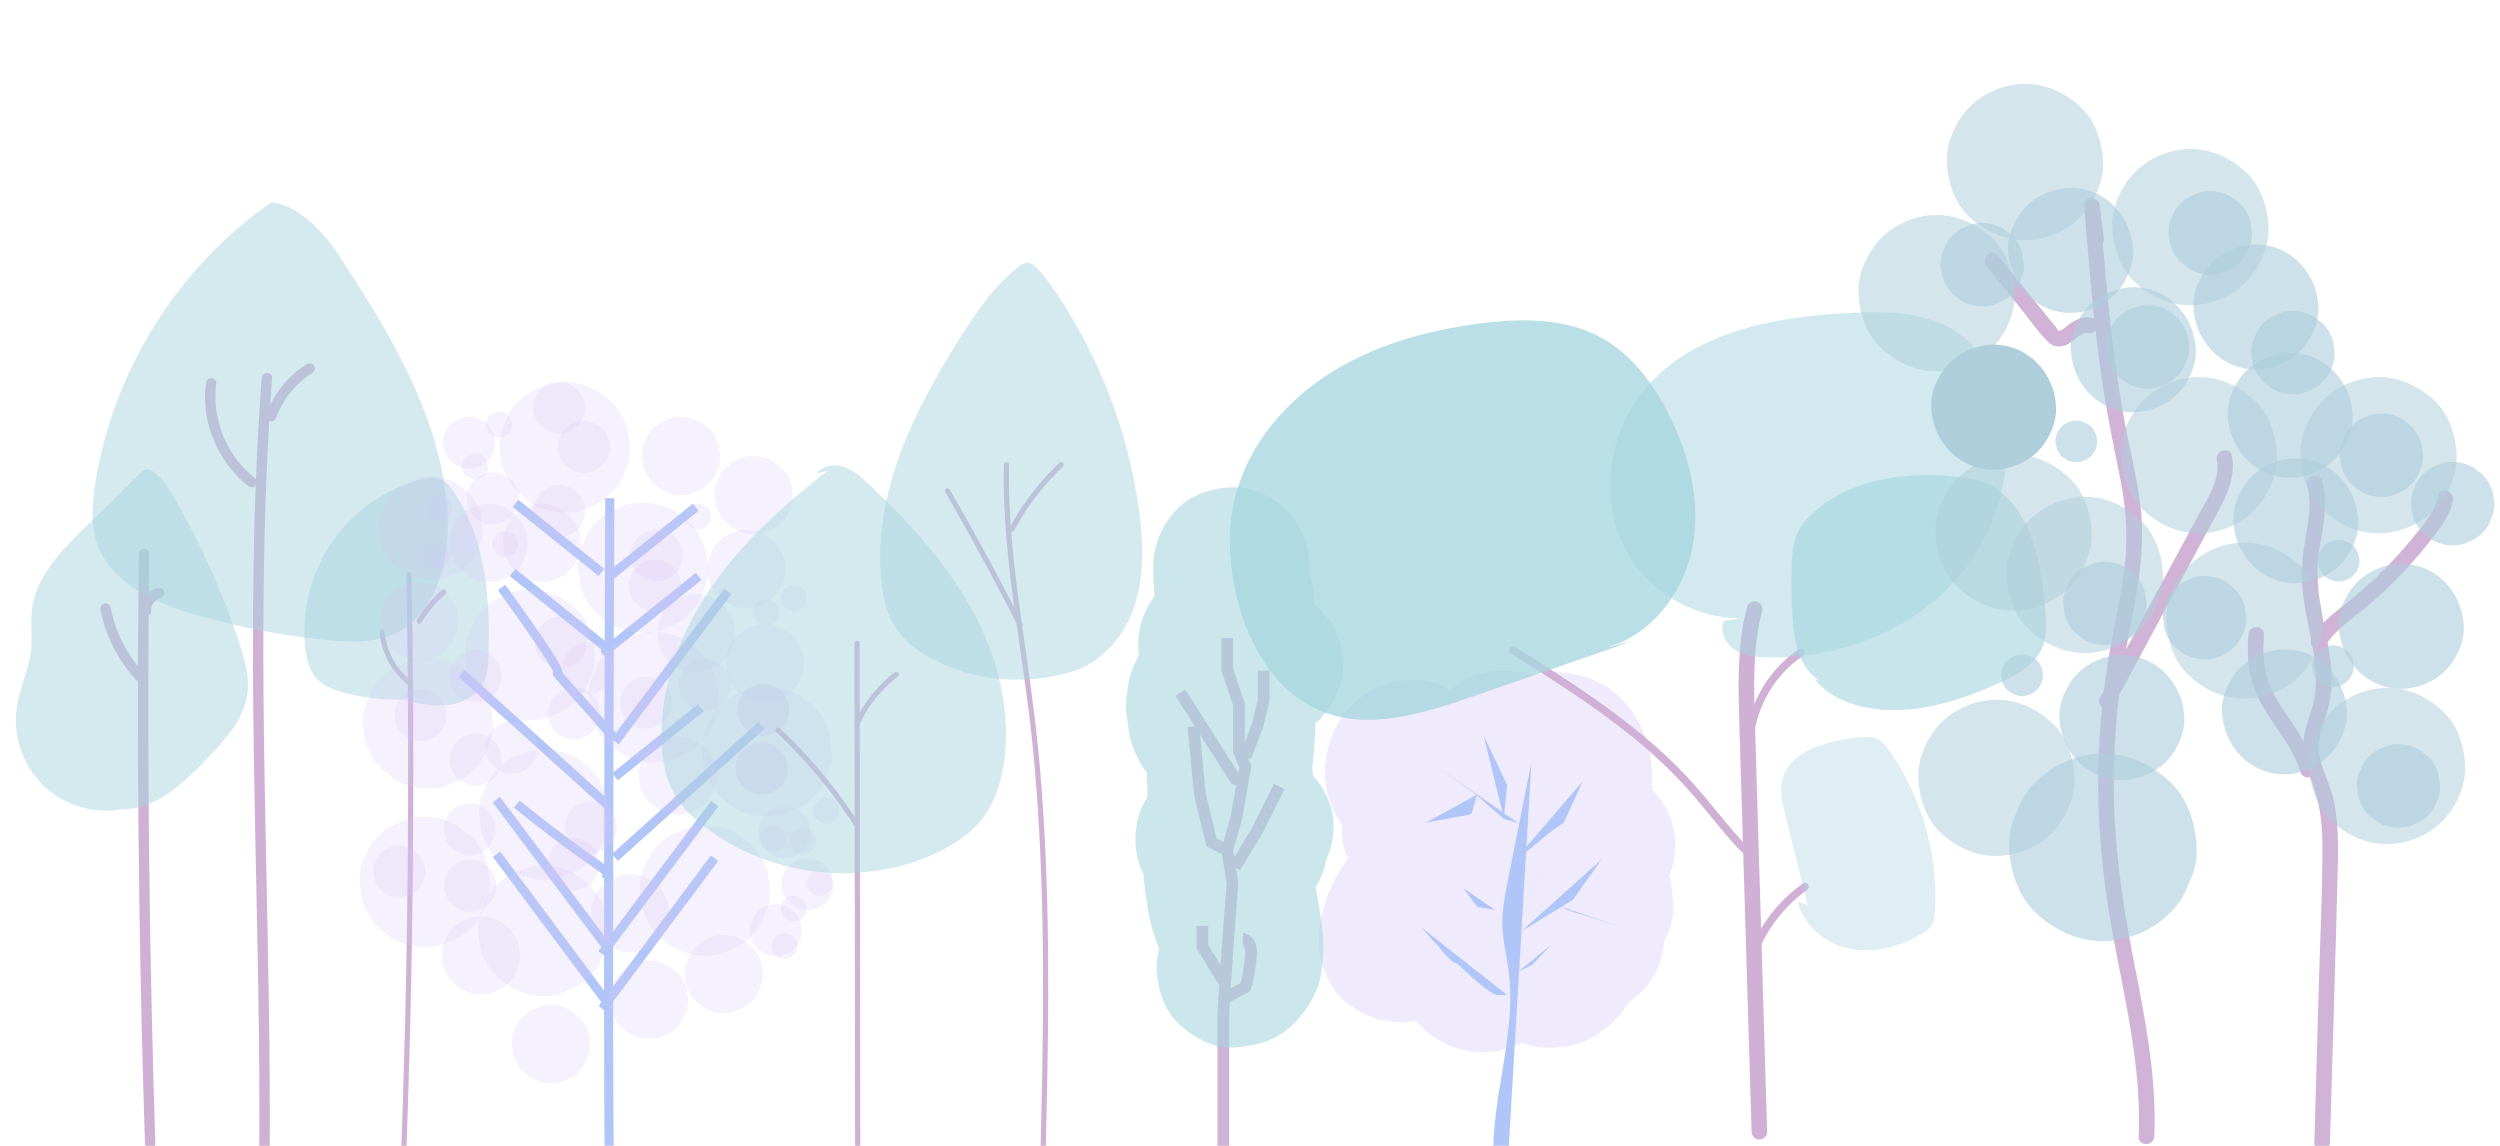 <?xml version="1.0" encoding="utf-8"?>
<!-- Generator: Adobe Illustrator 24.1.0, SVG Export Plug-In . SVG Version: 6.00 Build 0)  -->
<svg version="1.1" xmlns="http://www.w3.org/2000/svg" xmlns:xlink="http://www.w3.org/1999/xlink" x="0px" y="0px"
	 viewBox="0 0 1920 880" style="enable-background:new 0 0 1920 880;" xml:space="preserve">
<style type="text/css">
	.st0{opacity:0.36;}
	.st1{fill:#D4C4F7;}
	.st2{fill:#B0C6F8;}
	.st3{fill:none;stroke:#CEB4D6;stroke-width:9;stroke-miterlimit:10;}
	.st4{opacity:0.58;}
	.st5{fill:#A7D5DF;}
	.st6{fill:#D0B1D5;}
	.st7{opacity:0.49;}
	.st8{fill:none;stroke:#B2C5F8;stroke-width:7;stroke-miterlimit:10;}
	.st9{opacity:0.22;}
	.st10{opacity:0.78;}
	.st11{fill:#A6D6DF;}
	.st12{opacity:0.5;}
	.st13{opacity:0.63;}
	.st14{opacity:0.39;}
	.st15{fill:#A9D4DF;}
	.st16{fill:#D0B3D6;}
	.st17{opacity:0.53;}
	.st18{fill:#AECEDC;}
	.st19{opacity:0.61;}
</style>
<g id="Layer_3">
	<g class="st0">
		<g>
			<path class="st1" d="M1275.78,735.74c2.49-10.13,4.13-20.87,2.97-31.29c-1.15-10.38-2.3-20.55-6.04-30.31
				c-5.8-15.15-13.55-29.05-19.87-43.89c2.02,4.78,4.03,9.56,6.05,14.33c-2.4-5.89-4.31-11.86-5.26-18.17
				c0.71,5.32,1.43,10.63,2.14,15.95c-0.45-3.89-0.49-7.63,0.03-11.52c-0.71,5.32-1.43,10.63-2.14,15.95
				c0.51-2.76,1.26-5.33,2.33-7.93c-2.02,4.78-4.03,9.56-6.05,14.33c1.84-3.87,4.29-7.33,6.49-11c2.44-4.08,4.08-8.46,5.93-12.84
				c1.75-4.15,3.51-7.68,4.36-11.99c3.01-15.19,2.69-25.29,0.11-40.48c-0.32-1.91-0.77-3.72-1.39-5.55
				c-2.15-6.26-4.72-13.07-8.17-18.83c-6.38-10.67-15.48-20.81-26.45-26.91c-4.29-2.39-10.91-5.26-15.66-6.59
				c-0.93-0.26-1.83-0.38-2.78-0.55c-5.39-0.95-11.9-2.2-17.38-2.18c-5.47,0.02-12.04,1.28-17.4,2.25
				c-2.03,0.36-3.89,0.87-5.82,1.59c-6.43,2.37-13.2,4.94-19.13,8.51c-3.99,2.41-7.69,5.18-11.92,7.21
				c4.78-2.02,9.56-4.03,14.33-6.05c-2.01,0.82-3.92,1.39-6.07,1.7c5.32-0.71,10.63-1.43,15.95-2.14c-0.94,0.11-1.88,0.1-2.82-0.03
				c5.32,0.71,10.63,1.43,15.95,2.14c-0.83-0.13-1.62-0.36-2.39-0.68c4.78,2.02,9.56,4.03,14.33,6.05
				c-0.78-0.33-1.52-0.74-2.22-1.23c4.05,3.13,8.1,6.25,12.14,9.38c-1.06-0.82-1.9-1.62-2.77-2.63c3.13,4.05,6.25,8.1,9.38,12.14
				c-0.52-0.66-0.96-1.36-1.32-2.11c2.02,4.78,4.03,9.56,6.05,14.33c-0.35-0.72-0.61-1.47-0.77-2.26
				c0.71,5.32,1.43,10.63,2.14,15.95c-0.16-0.76-0.2-1.53-0.12-2.3c-0.71,5.32-1.43,10.63-2.14,15.95c0.08-0.78,0.3-1.52,0.65-2.22
				c-2.02,4.78-4.03,9.56-6.05,14.33c0.21-0.35,0.43-0.7,0.64-1.05c-37.27-10.09-74.54-20.19-111.81-30.28
				c-0.05,0.48-0.11,0.97-0.16,1.45c0.71-5.32,1.43-10.63,2.14-15.95c-0.39,2.4-1,4.65-1.86,6.92c2.02-4.78,4.03-9.56,6.05-14.33
				c-1.15,2.66-2.55,5.08-4.25,7.44c3.13-4.05,6.25-8.1,9.38-12.14c-2.1,2.67-4.41,4.99-7.07,7.11c4.05-3.13,8.1-6.25,12.14-9.38
				c-2.8,2.08-5.69,3.73-8.87,5.14c4.78-2.02,9.56-4.03,14.33-6.05c-4.36,1.73-8.78,2.84-13.41,3.53
				c5.32-0.71,10.63-1.43,15.95-2.14c-7.79,0.95-15.72,0.86-23.51-0.12c5.32,0.71,10.63,1.43,15.95,2.14
				c-2.89-0.45-5.63-1.11-8.34-2.2c4.78,2.02,9.56,4.03,14.33,6.05c-1.3-0.63-2.45-1.29-3.64-2.11c4.05,3.13,8.1,6.25,12.14,9.38
				c-1.15-0.95-2.07-1.86-3.02-3.01c3.13,4.05,6.25,8.1,9.38,12.14c-0.45-0.6-0.82-1.25-1.12-1.94c2.02,4.78,4.03,9.56,6.05,14.33
				c-0.42-1.12-0.68-2.12-0.88-3.31c0.71,5.32,1.43,10.63,2.14,15.95c-0.09-1.2-0.08-2.27,0.03-3.46
				c-0.71,5.32-1.43,10.63-2.14,15.95c0.21-1.15,0.47-2.16,0.88-3.26c-2.02,4.78-4.03,9.56-6.05,14.33
				c0.28-0.66,0.62-1.29,1.02-1.88c-3.13,4.05-6.25,8.1-9.38,12.14c0.39-0.56,0.84-1.07,1.35-1.52c-4.05,3.13-8.1,6.25-12.14,9.38
				c0.5-0.44,1.05-0.79,1.66-1.06c-4.78,2.02-9.56,4.03-14.33,6.05c0.62-0.27,1.27-0.43,1.95-0.49
				c-15.41-2.02-30.82-4.03-46.23-6.05c0.33,0.18,0.66,0.36,0.99,0.54c-7.18-7.18-14.35-14.35-21.53-21.53
				c12.2,18.46,28.15,31.35,49.34,38.19c14.97,4.83,35.16,5.28,50.06-0.14c-5.32,0.71-10.63,1.43-15.95,2.14
				c0.32,0.02,0.65,0.03,0.97,0.05c-14.14-5.86-28.28-11.72-42.43-17.57c0.19,0.24,0.37,0.48,0.56,0.71
				c-5.14-19.46-10.29-38.92-15.43-58.38c-0.06,0.32-0.12,0.63-0.19,0.95c2.02-4.78,4.03-9.56,6.05-14.33
				c-6.53,8.98-13.07,17.96-19.6,26.95c-2.84,3.9-5.79,7.75-8.53,11.72c-5.49,7.95-6.21,14.06-7.37,22.65
				c-1.17,8.73-1.01,16.38,0.99,25.14c2.22,9.73,9.06,20.18,16,27.37c10.32,10.68,22.96,15.12,36.55,19.93
				c-4.78-2.02-9.56-4.03-14.33-6.05c1.08,0.46,1.97,0.93,2.93,1.6c-4.05-3.13-8.1-6.25-12.14-9.38c0.27,0.25,0.53,0.5,0.8,0.74
				c-3.13-4.05-6.25-8.1-9.38-12.14c0.58,0.63,1.02,1.36,1.32,2.17c-2.02-4.78-4.03-9.56-6.05-14.33c0.33,0.92,0.53,1.87,0.6,2.85
				c-0.71-5.32-1.43-10.63-2.14-15.95c0.1,2.12,0.03,4.18-0.21,6.29c0.71-5.32,1.43-10.63,2.14-15.95
				c-0.53,3.57-1.51,6.96-2.86,10.3c2.02-4.78,4.03-9.56,6.05-14.33c-6.06,14.05-17.24,24.9-24.61,38.17
				c-8.4,15.13-13.11,30.55-13.89,47.83c-0.04,0.78-0.06,1.55-0.05,2.33c0.03,5.24,0.83,12.69,2.22,17.72
				c1.14,4.14,4.4,11.34,6.44,15.1c6.18,11.39,17.06,19.64,28.69,24.55c9.28,3.92,5.79,2.99,15.92,4.35
				c7.98,1.79,15.95,1.43,23.93-1.07c4.78-2.02,9.56-4.03,14.33-6.05c5.85-3.28,10.82-8.23,15.97-12.52
				c-4.05,3.13-8.1,6.25-12.14,9.38c2.19-1.66,4.47-3.02,6.97-4.17c-4.78,2.02-9.56,4.03-14.33,6.05c2.97-1.22,5.93-2.02,9.1-2.49
				c-5.32,0.71-10.63,1.43-15.95,2.14c2.71-0.29,5.35-0.3,8.07-0.02c-5.32-0.71-10.63-1.43-15.95-2.14c2.7,0.38,5.25,1.03,7.8,1.98
				c-4.78-2.02-9.56-4.03-14.33-6.05c2.54,1.09,4.83,2.4,7.05,4.05c-4.05-3.13-8.1-6.25-12.14-9.38c2.47,2.04,4.6,4.27,6.57,6.8
				c-3.13-4.05-6.25-8.1-9.38-12.14c2.79,3.88,4.72,7.97,6.7,12.3c1.88,4.12,4.64,7.18,7.46,10.83c5.63,7.28,11.92,13.08,20,17.81
				c4.03,2.35,11.03,5.25,15.57,6.42c5.12,1.31,12.56,2.33,17.87,2.27c12.05-0.13,22.84-3.48,33.48-8.87
				c0.82-0.42,1.6-0.82,2.39-1.3c4.49-2.7,9.98-7,13.71-10.72c2.18-2.18,4.49-5.64,6.03-7.64c2.66-3.44,4.41-5.31,6.16-8.69
				c17.33-33.35,8-69.41,3.14-104.5c0.71,5.32,1.43,10.63,2.14,15.95c-1.2-9.07-1.94-18.13-1.27-27.27
				c-2.73,10.09-5.46,20.19-8.19,30.28c0.14-0.27,0.28-0.53,0.42-0.8c-11.95,9.19-23.91,18.38-35.86,27.57
				c0.26-0.07,0.53-0.15,0.79-0.22c-15.41-2.02-30.82-4.03-46.23-6.05c0.25,0.11,0.5,0.22,0.75,0.33
				c-9.19-11.95-18.38-23.91-27.57-35.86c0.1,0.28,0.21,0.57,0.31,0.85c-0.71-5.32-1.43-10.63-2.14-15.95
				c-0.47,10.32-0.94,20.63-1.4,30.95c-0.95,20.87,4.85,43.56,20.33,58.5c17.67,17.05,42.25,24.47,66.29,18.35
				c15.28-3.89,26.56-11.99,38.31-22.04c-8.83,5.14-17.65,10.29-26.48,15.43c0.25-0.1,0.5-0.19,0.75-0.29c-10.63,0-21.27,0-31.9,0
				c0.25,0.09,0.51,0.19,0.76,0.28c-8.83-5.14-17.65-10.29-26.48-15.43c0.7,0.6,1.34,1.27,1.91,1.99c-3.13-4.05-6.25-8.1-9.38-12.14
				c0.84,1.18,1.51,2.29,2.15,3.59c-2.02-4.78-4.03-9.56-6.05-14.33c1.14,2.75,1.81,5.53,2.25,8.47
				c-0.71-5.32-1.43-10.63-2.14-15.95c1.53,13.24,0.42,27.15,5.28,39.8c2.31,6.02,4.46,12.51,8.2,17.83
				c7.1,10.1,13.17,16.23,23.32,23.28c5.21,3.62,11.58,5.93,17.5,8.01c6.3,2.22,13.46,3.33,19.97,3.18
				c6.16-0.14,13.36-0.82,19.29-2.53c9.14-2.63,15.66-6.51,22.88-12.08c7.14-5.51,12.58-11.55,17.44-19.34
				c2.15-3.44,5.41-11.67,6.59-15.54c1.02-3.34,1.07-5.89,1.61-9.91c0.57-4.22,1.56-8.59,1.2-12.89
				c-0.55-6.75-1.52-13.63-2.78-20.28c-0.91-4.82-1.9-9.6-2.59-14.46c0.71,5.32,1.43,10.63,2.14,15.95
				c-1.38-10.69-1.69-21.4-0.41-32.12c-0.71,5.32-1.43,10.63-2.14,15.95c1.03-7.5,2.78-14.83,5.62-21.86
				c-2.02,4.78-4.03,9.56-6.05,14.33c1.27-2.88,2.71-5.54,4.6-8.07c-3.13,4.05-6.25,8.1-9.38,12.14c1.01-1.18,2-2.2,3.18-3.22
				c-4.05,3.13-8.1,6.25-12.14,9.38c1.19-0.88,2.26-1.54,3.6-2.17c-4.78,2.02-9.56,4.03-14.33,6.05c1.33-0.48,2.52-0.79,3.92-1.01
				c-5.32,0.71-10.63,1.43-15.95,2.14c0.89-0.1,1.78-0.11,2.67-0.03c-5.32-0.71-10.63-1.43-15.95-2.14c1.38,0.2,2.48,0.48,3.78,0.99
				c-4.78-2.02-9.56-4.03-14.33-6.05c0.79,0.37,1.53,0.83,2.2,1.39c-4.05-3.13-8.1-6.25-12.14-9.38c0.32,0.31,0.64,0.62,0.96,0.92
				c-5.14-8.83-10.29-17.65-15.43-26.48c0.08,0.35,0.16,0.71,0.23,1.06c0-10.63,0-21.27,0-31.9c-0.24,0.8-0.52,1.58-0.85,2.35
				c2.02-4.78,4.03-9.56,6.05-14.33c-1.45,3.17-3.38,5.97-5.49,8.73c3.13-4.05,6.25-8.1,9.38-12.14
				c-5.63,7.21-11.94,14.05-16.67,21.89c-7.21,11.95-10.78,25.46-11.06,39.37c-0.14,6.87,0.98,14.16,3.26,20.72
				c3.85,11.06,8.98,21.54,17.65,29.76c10.51,9.96,23.22,17.39,37.39,20.79c-4.78-2.02-9.56-4.03-14.33-6.05
				c0.23,0.14,0.46,0.29,0.68,0.43c-9.19-11.95-18.38-23.91-27.57-35.86c0.07,0.24,0.14,0.47,0.21,0.71c0-10.63,0-21.27,0-31.9
				c-0.08,0.23-0.17,0.46-0.25,0.69c9.19-11.95,18.38-23.91,27.57-35.86c-0.23,0.13-0.47,0.26-0.7,0.4
				c4.78-2.02,9.56-4.03,14.33-6.05c-4.93,0.81-9.86,1.62-14.78,2.43c-7.81,1.86-14.61,5.44-20.4,10.74
				c-6.53,4.23-11.68,9.84-15.45,16.83c-7.53,12.86-10.71,31.82-6.05,46.23c4.7,14.52,13.7,28.53,27.57,35.86
				c4.78,2.02,9.56,4.03,14.33,6.05c10.63,2.86,21.27,2.86,31.9,0c4.75-0.78,9.57-1.37,14.28-2.35c0.17-0.03,0.34-0.04,0.5-0.08
				c4.78-2.02,9.56-4.03,14.33-6.05c2.48-1.36,4.74-3.05,6.77-5.09c10.32-7.97,17.87-18.37,21.5-31.17
				c2.88-10.17,2.56-15.37,1.32-24.62c-1.25-9.34-1.38-13.78-7.33-23.01c-5.65-8.77-12.77-16.41-21.87-21.74
				c-7.54-4.42-13.04-5.17-20.07-7.94c4.78,2.02,9.56,4.03,14.33,6.05c-1.26-0.59-2.38-1.2-3.54-1.96c4.05,3.13,8.1,6.25,12.14,9.38
				c-1.08-0.85-1.94-1.66-2.83-2.71c3.13,4.05,6.25,8.1,9.38,12.14c-0.54-0.71-1-1.47-1.37-2.29c2.02,4.78,4.03,9.56,6.05,14.33
				c-0.48-1.24-0.8-2.32-1.03-3.63c0.71,5.32,1.43,10.63,2.14,15.95c-0.09-1.17-0.08-2.19,0.05-3.35
				c-0.71,5.32-1.43,10.63-2.14,15.95c0.22-1.13,0.5-2.14,0.88-3.22c-2.02,4.78-4.03,9.56-6.05,14.33c1.29-3.02,3.11-5.65,5.09-8.25
				c-3.13,4.05-6.25,8.1-9.38,12.14c6.04-7.74,13.12-15.09,17.81-23.75c5.83-10.76,10.15-22.5,10.15-34.91
				c0-22.38-12.31-42-30.91-53.79c-16.94-10.73-38.31-13.12-57.53-7.84c-11.89,3.27-22.3,9.86-31.35,18.06
				c-5.65,5.12-10.25,11.43-14.32,17.87c-12.08,19.07-16.43,44.49-17.4,66.57c-0.82,18.82,3.19,37.36,6.27,55.82
				c-0.71-5.32-1.43-10.63-2.14-15.95c0.32,2.41,0.43,4.68,0.12,7.09c0.71-5.32,1.43-10.63,2.14-15.95
				c-0.15,0.88-0.41,1.74-0.77,2.56c2.02-4.78,4.03-9.56,6.05-14.33c-0.37,0.82-0.85,1.58-1.44,2.25c3.13-4.05,6.25-8.1,9.38-12.14
				c-0.29,0.28-0.57,0.56-0.86,0.84c4.05-3.13,8.1-6.25,12.14-9.38c-0.59,0.49-1.23,0.88-1.94,1.17c4.78-2.02,9.56-4.03,14.33-6.05
				c-0.7,0.28-1.42,0.46-2.16,0.54c5.32-0.71,10.63-1.43,15.95-2.14c-0.76,0.08-1.52,0.07-2.28-0.03
				c5.32,0.71,10.63,1.43,15.95,2.14c-1.24-0.23-2.27-0.53-3.44-0.99c4.78,2.02,9.56,4.03,14.33,6.05
				c-1.16-0.58-2.13-1.19-3.17-1.97c4.05,3.13,8.1,6.25,12.14,9.38c-0.65-0.53-1.25-1.12-1.79-1.76c3.13,4.05,6.25,8.1,9.38,12.14
				c-0.89-1.15-1.5-2.19-2.15-3.5c2.02,4.78,4.03,9.56,6.05,14.33c-1.04-2.56-1.66-5.09-2.07-7.81c0.71,5.32,1.43,10.63,2.14,15.95
				c-1.51-13.45-0.43-27.66-5.46-40.46c-2.37-6.03-4.49-12.53-8.2-17.92c-6.42-9.34-13.5-17.7-23.43-23.52
				c-3.6-2.11-11.13-5.09-15.09-6.33c-9.57-3-22.46-2.61-32.28,0.14c-7.64,2.14-14.6,6.11-20.78,10.88
				c-2.9,2.24-5.65,4.42-8.48,6.68c4.05-3.13,8.1-6.25,12.14-9.38c-1.7,1.25-3.42,2.35-5.3,3.31c4.78-2.02,9.56-4.03,14.33-6.05
				c-1.4,0.59-2.64,1-4.13,1.31c5.32-0.71,10.63-1.43,15.95-2.14c-0.9,0.14-1.8,0.15-2.7,0.04c5.32,0.71,10.63,1.43,15.95,2.14
				c-0.9-0.12-1.76-0.39-2.57-0.8c4.78,2.02,9.56,4.03,14.33,6.05c-0.41-0.26-0.81-0.51-1.22-0.77c4.05,3.13,8.1,6.25,12.14,9.38
				c-0.71-0.54-1.32-1.16-1.84-1.89c3.13,4.05,6.25,8.1,9.38,12.14c-0.51-0.72-0.93-1.5-1.25-2.32c2.02,4.78,4.03,9.56,6.05,14.33
				c-0.46-1.36-0.76-2.62-1-4.04c0.71,5.32,1.43,10.63,2.14,15.95c-1.34-12.86,0.93-26.35,1.28-39.23c0.16-6.03,1.34-4.11-2.1-16.87
				c-5.76-21.34-22.43-36.45-42.97-43.09c-25.72-8.32-55.63,5.69-68.76,28.2c-6.79,11.64-8.67,24.7-8.7,37.88
				c-0.04,20.16,4.57,40.16,7.29,60.08c-0.71-5.32-1.43-10.63-2.14-15.95c1.15,8.87,2.05,17.9,1.2,26.84
				c0.71-5.32,1.43-10.63,2.14-15.95c-0.35,2.58-0.9,4.96-1.87,7.37c2.02-4.78,4.03-9.56,6.05-14.33c-0.41,0.92-0.9,1.79-1.47,2.62
				c3.13-4.05,6.25-8.1,9.38-12.14c-0.91,1.15-1.76,2-2.91,2.91c4.05-3.13,8.1-6.25,12.14-9.38c-0.74,0.53-1.54,0.96-2.39,1.3
				c4.78-2.02,9.56-4.03,14.33-6.05c-0.82,0.33-1.67,0.55-2.55,0.65c5.32-0.71,10.63-1.43,15.95-2.14c-0.86,0.1-1.71,0.07-2.56-0.1
				c5.32,0.71,10.63,1.43,15.95,2.14c-0.41-0.12-0.82-0.25-1.23-0.37c4.78,2.02,9.56,4.03,14.33,6.05c-0.83-0.34-1.57-0.8-2.24-1.4
				c4.05,3.13,8.1,6.25,12.14,9.38c-0.31-0.32-0.62-0.63-0.93-0.95c3.13,4.05,6.25,8.1,9.38,12.14c-2.35-3.11-3.5-6.81-5.26-10.25
				c-3.74-7.34-9.35-14.09-14.57-20.21c-10.65-12.49-26.07-21.23-41.65-25.92c-31.66-9.53-67.7,0.61-90.81,23.79
				c4.05-3.13,8.1-6.25,12.14-9.38c-0.27,0.12-0.53,0.24-0.8,0.36c15.41-2.02,30.82-4.03,46.23-6.05c-0.26-0.09-0.52-0.17-0.78-0.26
				c11.95,9.19,23.91,18.38,35.86,27.57c-0.13-0.26-0.26-0.51-0.39-0.77c2.73,10.09,5.46,20.19,8.19,30.28
				c-0.11-1.96-0.07-3.87,0.12-5.82c-0.71,5.32-1.43,10.63-2.14,15.95c0.47-3.46,1.4-6.73,2.69-9.97
				c-2.02,4.78-4.03,9.56-6.05,14.33c6.33-14.75,18.46-25.95,25.69-40.18c3.84-7.55,7.59-15.58,9.77-23.81
				c1.09-4.11,1.44-8.48,2-12.64c0.61-4.56,1.45-8.95,1.32-13.53c-0.7-23.99-12.02-45.33-32.47-58.3c-7.3-4.63-15.86-6.81-23.9-9.78
				c4.78,2.02,9.56,4.03,14.33,6.05c-1.03-0.47-1.84-0.92-2.73-1.61c4.05,3.13,8.1,6.25,12.14,9.38c-0.23-0.25-0.47-0.5-0.7-0.75
				c3.13,4.05,6.25,8.1,9.38,12.14c-0.19-0.3-0.38-0.59-0.57-0.89c2.73,10.09,5.46,20.19,8.19,30.28c0.03-0.4,0.06-0.81,0.08-1.21
				c-2.73,10.09-5.46,20.19-8.19,30.28c6.26-8.6,12.52-17.21,18.78-25.81c2.99-4.1,6.05-8.16,8.96-12.32
				c0.2-0.29,0.42-0.56,0.62-0.86c4.44-6.57,5.04-9.79,6.25-15.3c0.71-5.32,1.43-10.63,2.14-15.95c0.31-8.26-1.41-15.97-5.17-23.12
				c-3.37-8-6.23-13.34-12.97-20.02c-10.66-10.58-27.25-17.98-42.43-17.57c-7.53,0.2-14.7,2.12-22.01,3.48
				c5.32-0.71,10.63-1.43,15.95-2.14c-2.67,0.35-5.24,0.35-7.91,0.03c5.32,0.71,10.63,1.43,15.95,2.14
				c-2.22-0.38-4.31-0.95-6.41-1.75c4.78,2.02,9.56,4.03,14.33,6.05c-2.07-0.9-3.97-1.96-5.82-3.25c4.05,3.13,8.1,6.25,12.14,9.38
				c-1.8-1.4-3.37-2.91-4.84-4.66c3.13,4.05,6.25,8.1,9.38,12.14c-0.57-0.72-1.09-1.46-1.57-2.24c-3.77-6.99-8.92-12.6-15.45-16.83
				c-10.7-8.27-23.31-14.05-37.34-13.43c-12.21,0.55-23.35,3.32-33.9,9.73c-21.22,12.91-32.72,36.35-33.09,60.77
				c-0.38,25.24,14.09,47.87,34.83,61.22c14.04,9.03,28.93,11.34,45.15,12.83c23.45,2.16,49.39-2.29,69.66-14.64
				c13.73-8.37,24.18-18.86,32.96-32.23c9.23-14.04,11.82-28.63,13.62-44.93c-0.71-5.32-1.43-10.63-2.14-15.95
				c-1.86-7.81-5.44-14.61-10.74-20.4c-7.66-9.91-18.6-18.64-31.17-21.5c-10.55-2.4-21.35-2.4-31.9,0
				c-14.62,3.33-28.19,15.12-35.86,27.57c-2.78,4.52-5.53,11.41-7.12,16.47c-1.77,5.62-2.55,11.79-2.38,17.65
				c0.34,11.65,2.95,24.16,9.1,34.27c10.11,16.63,24.71,28.14,43.36,33.96c12.34,3.85,23.63,2.42,35.93,0.29
				c7.6-1.31,15.28-4.93,21.86-8.45c5.22-2.79,9.82-6.57,15.25-8.97c-4.78,2.02-9.56,4.03-14.33,6.05c1.92-0.73,3.79-1.26,5.82-1.59
				c-5.32,0.71-10.63,1.43-15.95,2.14c0.96-0.12,1.92-0.14,2.88-0.07c-5.32-0.71-10.63-1.43-15.95-2.14
				c1.52,0.21,2.69,0.51,4.11,1.09c-4.78-2.02-9.56-4.03-14.33-6.05c0.43,0.24,0.85,0.49,1.28,0.73c-4.05-3.13-8.1-6.25-12.14-9.38
				c0.78,0.65,1.43,1.53,2.07,2.31c-3.13-4.05-6.25-8.1-9.38-12.14c1.41,1.95,2.52,3.95,3.46,6.17c-2.02-4.78-4.03-9.56-6.05-14.33
				c0.83,2.28,1.39,4.54,1.74,6.94c-0.71-5.32-1.43-10.63-2.14-15.95c0.22,2.42,0.2,4.75-0.09,7.16c0.71-5.32,1.43-10.63,2.14-15.95
				c-0.33,1.91-0.8,3.7-1.46,5.52c2.02-4.78,4.03-9.56,6.05-14.33c-1.48,3.46-3.46,6.56-5.47,9.73
				c-4.51,7.11-7.86,14.87-10.62,22.84c-2.79,8.06-3.64,17.13-4.19,25.58c-0.55,8.49,1.26,17.9,2.72,25.88
				c3.81,20.73,15.79,38.74,23.9,57.9c-2.02-4.78-4.03-9.56-6.05-14.33c2.21,5.47,3.98,11.01,4.89,16.85
				c-0.71-5.32-1.43-10.63-2.14-15.95c0.41,3.44,0.49,6.78,0.16,10.24c0.71-5.32,1.43-10.63,2.14-15.95
				c-0.25,1.74-0.57,3.4-0.99,5.1c-3.78,15.37-2.03,32.43,6.05,46.23c7.28,12.45,21.55,24.32,35.86,27.57
				c15.36,3.5,32.6,2.74,46.23-6.05C1261.15,763.25,1272.01,751.07,1275.78,735.74L1275.78,735.74z"/>
		</g>
	</g>
	<g>
		<g>
			<g>
				<polyline class="st2" points="1186.22,664.79 1175.21,684.75 1167.21,699.12 1167.21,699.12 1167.21,699.12 				"/>
			</g>
			<g>
				<path class="st2" d="M1090.65,711.55l14.47,15.72c0.02,0.03,0.04,0.05,0.07,0.08c0.56,0.73,9.08,11.87,13.57,12.54
					c0.26,0.04,0.51,0.13,0.7,0.31c2.91,2.86,27.04,26.36,31.74,23.89l6.37,0.18"/>
			</g>
			<g>
				<path class="st2" d="M1191.22,725.74l-14.37,15.09c-0.09,0.1-0.2,0.17-0.32,0.23l-10.83,5.4"/>
			</g>
			<g>
				<path class="st2" d="M1103.66,588.85l29.47,20.99c0.03,0.02,0.06,0.05,0.09,0.07l21.28,18.71c0.13,0.11,0.28,0.19,0.44,0.24
					l10.76,3.08"/>
			</g>
			<g>
				<path class="st2" d="M1215.49,600.15l-14.38,31.26c-0.08,0.18-0.21,0.33-0.37,0.45l-12.22,8.73c-0.03,0.02-0.05,0.04-0.07,0.06
					l-15.34,12.99c-0.09,0.08-0.19,0.14-0.3,0.18l-5.59,2.34"/>
			</g>
			<g>
				<path class="st2" d="M1095.41,631.68l33.84-6.18c0.42-0.08,0.76-0.38,0.89-0.8l4.31-14.57"/>
			</g>
			<g>
				<path class="st2" d="M1139.44,564.94l17.88,37.55c0.09,0.19,0.13,0.39,0.1,0.6l-2.47,24.91"/>
			</g>
			<g>
				<path class="st2" d="M1230,660.06l-21.88,30.81c-0.09,0.13-0.2,0.23-0.33,0.31l-39.33,24.05"/>
			</g>
			<g>
				<path class="st2" d="M1243.51,711.55l-39.43-12.58c-0.06-0.02-0.13-0.05-0.19-0.08l-4.66-2.48"/>
			</g>
			<g>
				<polyline class="st2" points="1114.92,670.04 1114.92,715.23 1114.92,740.98 				"/>
			</g>
			<g>
				<path class="st2" d="M1123.93,682.13l10.24,13.83c0.17,0.23,0.42,0.39,0.7,0.44l13.57,2.55"/>
			</g>
			<g>
				<path class="st2" d="M1176.09,585.8c-6,30.04-12,60.09-18,90.13c-2.27,11.38-4.55,22.87-4.27,34.47
					c0.3,12.43,3.53,24.59,5.03,36.94c7.47,61.58-27.88,127.08-3.1,183.95"/>
			</g>
		</g>
	</g>
</g>
<g id="Layer_4">
	<polyline class="st3" points="942.5,490 942.5,514 951.5,541 951.5,577 956.5,589 949.5,628 942.5,653 946.5,678 942.5,732 
		939.5,778 939.5,900 	"/>
	<path class="st3" d="M954.5,721c0,0,8,0,6,16s-4,21-4,21l-14,7.59"/>
	<polyline class="st3" points="906.5,532 948.5,598 954.45,600.45 	"/>
	<polyline class="st3" points="982.5,604 965.5,638 948.5,666 	"/>
	<polyline class="st3" points="916.5,558 921.5,610 930.5,647 942.5,653 	"/>
	<polyline class="st3" points="970.5,515 970.5,538 965.5,558 956.5,581.4 956.5,581.4 	"/>
	<polyline class="st3" points="923.5,711 923.5,727 939.5,753.21 	"/>
	<g class="st4">
		<g>
			<path class="st5" d="M1006.99,444.73c-1.16-4.03-2.05-8.07-2.67-12.21c0.71,5.32,1.43,10.63,2.14,15.95
				c-0.61-4.75-0.86-9.48-0.74-14.27c-40,0-80,0-120,0c0.59,50,8.87,100.13,2.45,150.05c0.71-5.32,1.43-10.63,2.14-15.95
				c-1.51,11.08-3.75,21.99-6.9,32.72c39.29,5.32,78.57,10.63,117.86,15.95c0.14-12.89-0.41-25.77-1.79-38.59
				c-0.81-7.55-1.64-15.16-2.97-22.63c-0.82-4.64-2.53-8.23-4.43-12.72c-3.82-9.06-7.75-16.1-14.82-23.48
				c-4.83-5.05-11.05-9.2-16.92-13.05c4.05,3.13,8.1,6.25,12.14,9.38c-0.75-0.51-1.41-1.11-1.98-1.81c3.13,4.05,6.25,8.1,9.38,12.14
				c-0.57-0.71-1.03-1.48-1.4-2.31c2.02,4.78,4.03,9.56,6.05,14.33c-0.69-1.78-1.1-3.52-1.4-5.4c0.71,5.32,1.43,10.63,2.14,15.95
				c-0.41-3.42-0.71-6.81-0.44-10.26c-0.71,5.32-1.43,10.63-2.14,15.95c0.32-1.67,0.68-2.98,1.34-4.54
				c-2.02,4.78-4.03,9.56-6.05,14.33c0.69-1.31,1.42-2.47,2.28-3.68c-3.13,4.05-6.25,8.1-9.38,12.14c2.49-3.13,5.38-5.91,8-8.92
				c8.94-10.26,16.19-20.88,19.68-34.3c4.71-18.11,2.61-36.67-6.33-53.05c-1.67-3.07-4.11-5.61-5.68-8.72
				c2.02,4.78,4.03,9.56,6.05,14.33c-0.33-0.73-0.51-1.5-0.55-2.3c0.71,5.32,1.43,10.63,2.14,15.95c0.03-0.41,0.06-0.82,0.09-1.23
				c-30.09,17.27-60.19,34.54-90.28,51.81c16.71,8.18,33.99,15.45,51.6,21.47c-4.78-36.55-9.56-73.11-14.33-109.66
				c-9.84,4.53-19.05,11.68-26.4,19.56c-11.35,12.18-17.42,23.49-23.5,38.68c-1.23,3.08-2.27,6.14-2.91,9.41
				c-1.66,8.45-2.92,17.27-3.2,25.9c-0.25,7.74,0.61,15.48,1.31,23.18c1.49,16.26,2.98,32.52,4.48,48.77
				c1.11,12.09,1.41,24.92,4.19,36.69c3.97,16.83,15.51,30.43,29.64,39.72c8.61,5.66,15.3,6.98,24.6,8.23
				c9.27,1.25,16.68,2.18,26.3-1.5c10.16-2.85,18.99-7.99,26.48-15.43c7.44-7.49,12.58-16.31,15.43-26.48
				c0.49-3.58,1.38-6.9,2.76-10.24c-2.02,4.78-4.03,9.56-6.05,14.33c0.48-1.08,1.01-2.14,1.6-3.16
				c7.22-13.39,10.88-31.32,6.05-46.23c-4.09-12.65-10.94-23-21.5-31.17c-10.12-7.82-23.21-13.47-36.35-12.88
				c-5.32,0.71-10.63,1.43-15.95,2.14c-10.16,2.85-18.99,7.99-26.48,15.43c-7.98,6.23-14.49,15.13-18.81,24.28
				c-6.28,13.31-8.99,22.38-10.87,36.34c-1.17,8.71-1.85,16.85-1.61,25.61c0.2,7.38,0.47,14.73-0.31,22.1
				c0.71-5.32,1.43-10.63,2.14-15.95c-0.49,3.64-1.24,7.15-2.38,10.65c38.57,0,77.14,0,115.71,0c-4.2-10.39-7.1-21.13-8.73-32.22
				c0.71,5.32,1.43,10.63,2.14,15.95c-0.98-7.4-0.94-14.83-1.74-22.23c-0.83-7.74-1.35-15.91-3.93-23.37
				c-4.46-12.9-9.53-22.14-19.2-32.04c-10.21-10.45-27.66-18.23-42.43-17.57c-5.32,0.71-10.63,1.43-15.95,2.14
				c-7.81,1.86-14.61,5.44-20.4,10.74c-9.91,7.66-18.64,18.6-21.5,31.17c-3.6,15.82-2.19,31.93,6.05,46.23
				c3.84,6.67,7.27,13.54,10.32,20.61c-2.02-4.78-4.03-9.56-6.05-14.33c6.42,15.32,10.83,31.3,13.15,47.75
				c-0.71-5.32-1.43-10.63-2.14-15.95c0.89,6.79,2,13.94,1.26,20.8c0.71-5.32,1.43-10.63,2.14-15.95c-0.26,1.65-0.62,3.21-1.17,4.79
				c2.02-4.78,4.03-9.56,6.05-14.33c-0.47,1.09-0.95,2.01-1.61,3c3.13-4.05,6.25-8.1,9.38-12.14c-0.42,0.57-0.91,1.07-1.46,1.51
				c4.05-3.13,8.1-6.25,12.14-9.38c-0.54,0.43-1.14,0.76-1.8,1c4.78-2.02,9.56-4.03,14.33-6.05c-0.34,0.09-0.69,0.18-1.03,0.27
				c5.32-0.71,10.63-1.43,15.95-2.14c-0.37,0.03-0.75,0.07-1.12,0.1c-8.26-0.31-15.97,1.41-23.12,5.17
				c-7.44,2.42-13.88,6.56-19.31,12.41c-10.41,10.41-18.24,27.48-17.57,42.43c0.7,15.52,5.79,31.61,17.57,42.43
				c11.12,10.2,26.78,18.99,42.43,17.57c12.4-1.13,22.53-2.68,33.38-8.99c8.04-4.67,13.65-10.41,19.15-17.54
				c5.78-7.48,9.27-14.07,12.35-23.4c1.38-4.18,1.64-8.34,2.24-12.77c2.37-17.65-0.43-35.1-3.59-52.61
				c-4.71-26.13-15.07-51.87-28.27-74.81c-31.41,24.24-62.82,48.47-94.23,72.71c0.67,0.62,1.28,1.31,1.82,2.04
				c-3.13-4.05-6.25-8.1-9.38-12.14c0.77,1.16,1.38,2.26,1.95,3.52c-2.02-4.78-4.03-9.56-6.05-14.33c0.82,2.2,1.34,4.4,1.7,6.72
				c-0.71-5.32-1.43-10.63-2.14-15.95c0.48,3.94,0.53,7.89,0.75,11.84c0.55,9.97,2.05,19.98,3.63,29.81
				c1.63,10.12,4.47,19.96,8.31,29.46c2.02,4.78,4.03,9.56,6.05,14.33c3.77,6.99,8.92,12.6,15.45,16.83
				c10.12,7.82,23.21,13.47,36.35,12.88c10.65-0.48,20.86-3.21,30.28-8.19c13.57-7.17,22.99-21.73,27.57-35.86
				c4.26-13.11,5.3-27.52,5.04-41.28c-0.16-8.38-0.67-16.71,0.34-25.05c-0.71,5.32-1.43,10.63-2.14,15.95
				c0.63-4.37,1.61-8.59,3.19-12.72c-2.02,4.78-4.03,9.56-6.05,14.33c1.31-3.09,2.86-5.88,4.9-8.55c-3.13,4.05-6.25,8.1-9.38,12.14
				c1.55-1.84,3.19-3.43,5.08-4.9c-31.41-24.24-62.82-48.47-94.23-72.71c-4.58,8.48-9.1,18.03-10.42,27.74
				c13.97-13.97,27.94-27.94,41.91-41.91c-0.38,0.15-0.77,0.29-1.15,0.44c5.32-0.71,10.63-1.43,15.95-2.14
				c-0.41,0-0.82-0.01-1.23-0.01c5.32,0.71,10.63,1.43,15.95,2.14c-0.4-0.13-0.8-0.27-1.21-0.4c4.78,2.02,9.56,4.03,14.33,6.05
				c-0.36-0.24-0.72-0.47-1.09-0.71c4.05,3.13,8.1,6.25,12.14,9.38c-0.29-0.32-0.58-0.64-0.87-0.95c3.13,4.05,6.25,8.1,9.38,12.14
				c-0.25-0.46-0.49-0.93-0.74-1.39c2.02,4.78,4.03,9.56,6.05,14.33c-0.37-1-0.62-2.04-0.73-3.1c0.71,5.32,1.43,10.63,2.14,15.95
				c-1.72-16.44-3.04-32.93-4.55-49.4c-1.45-15.8-4.3-32.21-2.53-48.07c-0.71,5.32-1.43,10.63-2.14,15.95
				c0.65-4.51,1.72-8.8,3.49-13c-2.02,4.78-4.03,9.56-6.05,14.33c1.45-3.15,3.17-6.04,5.22-8.83c-3.13,4.05-6.25,8.1-9.38,12.14
				c2.45-3.11,5.17-5.84,8.27-8.31c-4.05,3.13-8.1,6.25-12.14,9.38c2.79-2.07,5.67-3.78,8.82-5.24c4.05-3.13,8.1-6.25,12.14-9.38
				c3.13-4.05,6.25-8.1,9.38-12.14c2.02-4.78,4.03-9.56,6.05-14.33c2.5-7.98,2.86-15.95,1.07-23.93c-0.02-5.42-1.38-10.46-4.1-15.14
				c-1.43-5.08-4-9.49-7.72-13.24c-8.28-10.72-18.19-17.07-31.17-21.5c-6.95-2.37-13.81-4.97-20.58-7.8
				c4.78,2.02,9.56,4.03,14.33,6.05c-5.63-2.39-11.19-4.93-16.69-7.62c-9.36-5.43-19.45-8.16-30.28-8.19
				c-10.83,0.03-20.92,2.76-30.28,8.19c-9.02,5.33-16.19,12.51-21.53,21.53c-5.43,9.36-8.16,19.45-8.19,30.28
				c-0.77,10.83,3.6,26.44,9.55,35.45c1.59,2.4,3.5,4.49,4.78,7.09c-2.02-4.78-4.03-9.56-6.05-14.33c0.4,0.96,0.64,1.97,0.71,3.01
				c-0.71-5.32-1.43-10.63-2.14-15.95c0,0.51,0,1.02-0.01,1.53c0.71-5.32,1.43-10.63,2.14-15.95c-0.24,1.65-0.6,2.99-1.19,4.55
				c2.02-4.78,4.03-9.56,6.05-14.33c-0.98,2.01-2.11,3.79-3.48,5.57c3.13-4.05,6.25-8.1,9.38-12.14
				c-6.23,7.27-12.29,13.4-17.81,21.65c-0.68,1.02-1.28,2-1.86,3.09c-2.39,4.49-5.15,10.76-6.61,15.66
				c-1.09,3.67-1.33,7.31-1.85,11.19c-0.53,3.94-1.3,7.74-1.21,11.69c0.1,4.82,1.01,9.8,1.65,14.52c0.63,4.71,0.92,8.98,2.47,13.37
				c4.07,11.5,8.99,21.12,17.77,29.78c4.84,4.77,10.96,8.44,16.48,12.41c-4.05-3.13-8.1-6.25-12.14-9.38
				c0.72,0.58,1.37,1.24,1.92,1.99c-3.13-4.05-6.25-8.1-9.38-12.14c0.81,1.2,1.4,2.31,1.97,3.65c-2.02-4.78-4.03-9.56-6.05-14.33
				c0.78,2.29,1.26,4.59,1.61,6.98c-0.71-5.32-1.43-10.63-2.14-15.95c1.85,14.54,2.56,29.2,2.4,43.84
				c-0.16,14.62,6.65,32.4,17.57,42.43c4.05,3.13,8.1,6.25,12.14,9.38c6.89,4.38,14.32,6.76,22.31,7.12
				c5.32,1.43,10.63,1.43,15.95,0c7.98-0.36,15.42-2.74,22.31-7.12c13.28-8.56,23.04-20.47,27.57-35.86
				c9.98-33.91,12.32-70.23,11.22-105.43c-0.98-31.13-4.26-62.14-4.63-93.29c-0.18-15.5-6.57-31.42-17.57-42.43
				c-10.41-10.41-27.48-18.24-42.43-17.57c-15.52,0.7-31.61,5.79-42.43,17.57c-10.93,11.9-17.17,26.04-17.57,42.43
				c-0.35,14.17,1.63,28.83,5.56,42.43c4.22,14.62,14.38,28.14,27.57,35.86c12.86,7.53,31.82,10.71,46.23,6.05
				c14.52-4.7,28.53-13.7,35.86-27.57C1008.44,476.78,1011.55,460.5,1006.99,444.73L1006.99,444.73z"/>
		</g>
	</g>
</g>
<g id="Layer_8">
	<g>
		<g>
			<path class="st6" d="M106.6,425.43c-0.67,59.03-0.84,118.07-0.5,177.11c0.33,58.74,1.16,117.47,2.49,176.19
				c0.75,33.12,1.66,66.25,2.72,99.36c0.16,5.14,8.17,5.16,8,0c-1.89-59.01-3.29-118.03-4.18-177.06
				c-0.89-58.73-1.28-117.47-1.17-176.2c0.06-33.13,0.28-66.27,0.65-99.4C114.66,420.28,106.66,420.27,106.6,425.43L106.6,425.43z"
				/>
		</g>
	</g>
	<g>
		<g>
			<path class="st6" d="M77.19,468.46c3.16,16.22,10.08,31.79,20.03,44.99c2.91,3.86,6.01,7.54,9.38,11c1.46,1.5,4.21,1.58,5.66,0
				c1.48-1.61,1.56-4.05,0-5.66c-2.79-2.86-5.44-5.87-7.88-9.04c0.29,0.37-0.41-0.54-0.5-0.67c-0.29-0.39-0.58-0.77-0.86-1.17
				c-0.57-0.78-1.12-1.57-1.67-2.37c-1.13-1.65-2.22-3.33-3.26-5.04c-4.22-6.94-7.29-13.58-9.74-20.97
				c-1.43-4.32-2.58-8.73-3.45-13.2c-0.4-2.06-2.97-3.42-4.92-2.79C77.79,464.25,76.76,466.26,77.19,468.46L77.19,468.46z"/>
		</g>
	</g>
	<g>
		<g>
			<path class="st6" d="M116.15,469.11c-0.04-0.78-0.01-1.55,0.08-2.32c-0.05,0.35-0.1,0.71-0.14,1.06c0.09-0.64,0.22-1.27,0.4-1.89
				c0.09-0.31,0.19-0.62,0.3-0.92c0.04-0.12,0.1-0.24,0.14-0.36c-0.41,1.17-0.23,0.53-0.09,0.24c0.26-0.56,0.56-1.1,0.89-1.62
				c0.17-0.27,0.37-0.53,0.55-0.8c0.25-0.36-0.68,0.82-0.21,0.27c0.11-0.12,0.21-0.25,0.31-0.37c0.4-0.46,0.84-0.9,1.3-1.31
				c0.12-0.11,0.24-0.21,0.37-0.31c0.52-0.42-0.17,0.07-0.27,0.21c0.16-0.22,0.57-0.4,0.8-0.55c0.27-0.17,0.55-0.34,0.84-0.49
				c0.26-0.14,0.65-0.24,0.87-0.42c-0.06,0.05-0.93,0.37-0.42,0.18c0.15-0.06,0.3-0.11,0.46-0.16c0.34-0.11,0.68-0.21,1.03-0.3
				c2.03-0.51,3.45-2.9,2.79-4.92c-0.68-2.1-2.74-3.34-4.92-2.79c-7.67,1.92-13.49,9.65-13.07,17.57c0.11,2.09,1.76,4.1,4,4
				C114.22,473.02,116.27,471.35,116.15,469.11L116.15,469.11z"/>
		</g>
	</g>
	<g>
		<g>
			<path class="st6" d="M200.94,290.32c-5.78,78.12-7.08,156.48-6.6,234.79c0.48,78,2.72,155.98,3.99,233.97
				c0.72,43.76,1.12,87.54,0.77,131.3c-0.04,5.15,7.96,5.15,8,0c0.64-78.4-1.19-156.79-2.79-235.18
				c-1.59-77.94-2.94-155.91-1.33-233.86c0.9-43.72,2.75-87.42,5.97-131.03C209.32,285.19,201.32,285.21,200.94,290.32
				L200.94,290.32z"/>
		</g>
	</g>
	<g>
		<g>
			<path class="st6" d="M158.14,294.43c-3.06,23.24,4.38,47.19,18.9,65.41c3.95,4.95,8.47,9.42,13.47,13.3
				c1.65,1.28,4.07,1.73,5.66,0c1.31-1.43,1.77-4.29,0-5.66c-4.4-3.41-8.43-7.28-12.02-11.54c-0.41-0.48-0.81-0.97-1.21-1.46
				c-0.2-0.25-0.39-0.49-0.59-0.74c-0.45-0.57,0.55,0.73-0.19-0.24c-0.88-1.16-1.73-2.34-2.55-3.54c-1.53-2.25-2.95-4.57-4.26-6.96
				c-1.34-2.44-2.56-4.95-3.65-7.51c0.28,0.65-0.04-0.11-0.11-0.27c-0.12-0.29-0.24-0.59-0.35-0.88c-0.23-0.59-0.46-1.18-0.68-1.77
				c-0.51-1.37-0.98-2.74-1.41-4.13c-0.81-2.6-1.5-5.23-2.06-7.89c-0.29-1.36-0.54-2.73-0.76-4.1c-0.04-0.25-0.08-0.5-0.12-0.75
				c-0.01-0.08-0.18-1.32-0.07-0.44c-0.1-0.75-0.19-1.51-0.26-2.26c-0.63-6.17-0.55-12.4,0.26-18.54c0.27-2.08-2.04-4.09-4-4
				C159.74,290.53,158.44,292.19,158.14,294.43L158.14,294.43z"/>
		</g>
	</g>
	<g>
		<path class="st5" d="M208.24,319.73c5.3-15.09,15.89-28.27,29.49-36.68"/>
		<g>
			<path class="st6" d="M212.09,320.8c0.35-0.99,0.72-1.97,1.11-2.94c0.1-0.24,0.2-0.49,0.3-0.73c-0.12,0.29-0.13,0.31-0.02,0.05
				c0.18-0.42,0.37-0.84,0.56-1.26c0.82-1.79,1.71-3.54,2.67-5.25c0.96-1.71,2-3.39,3.1-5.01c0.51-0.76,1.04-1.51,1.59-2.25
				c0.08-0.11,0.96-1.28,0.56-0.76c0.28-0.36,0.57-0.72,0.86-1.08c2.43-3.01,5.1-5.82,7.99-8.39c0.68-0.61,1.38-1.21,2.09-1.79
				c0.4-0.33,0.81-0.66,1.22-0.99c0.37-0.29,0.41-0.32,0.12-0.1c0.21-0.16,0.42-0.32,0.63-0.47c1.58-1.17,3.21-2.28,4.88-3.32
				c1.77-1.11,2.63-3.62,1.44-5.47c-1.15-1.78-3.57-2.62-5.47-1.44c-14.54,9.06-25.61,22.94-31.32,39.07
				c-0.7,1.97,0.79,4.46,2.79,4.92C209.41,324.1,211.34,322.91,212.09,320.8L212.09,320.8z"/>
		</g>
	</g>
	<g>
		<g>
			<path class="st6" d="M312.07,441.31c1.09,58.86,1.54,117.72,1.34,176.59c-0.2,58.86-1.04,117.73-2.53,176.57
				c-0.83,32.83-1.9,65.66-3.07,98.48c-0.09,2.57,3.91,2.57,4,0c2.09-58.64,3.74-117.28,4.66-175.95
				c0.92-58.86,1.2-117.73,0.83-176.59c-0.21-33.04-0.62-66.07-1.23-99.1C316.02,438.73,312.02,438.73,312.07,441.31L312.07,441.31z
				"/>
		</g>
	</g>
	<g>
		<g>
			<path class="st6" d="M291.54,485.42c1.37,16.4,9.82,31.61,22.96,41.48c0.86,0.65,2.24,0.14,2.74-0.72
				c0.6-1.02,0.15-2.09-0.72-2.74c-11.92-8.95-19.74-23.18-20.98-38.03C295.33,482.87,291.32,482.85,291.54,485.42L291.54,485.42z"
				/>
		</g>
	</g>
	<g>
		<g>
			<path class="st6" d="M323.71,478.07c5.01-8.23,11.22-15.63,18.42-22.02c1.93-1.71-0.91-4.53-2.83-2.83
				c-7.45,6.6-13.87,14.32-19.05,22.83C318.91,478.26,322.37,480.27,323.71,478.07L323.71,478.07z"/>
		</g>
	</g>
	<g class="st7">
		<path class="st5" d="M94.29,621.5c-21.59,4.08-44.97-2.86-60.83-18.07c-15.86-15.21-23.78-38.28-20.6-60.02
			c2.27-15.54,9.77-30.05,11.16-45.69c0.85-9.6-0.64-19.3,0.38-28.89c2.7-25.22,21.87-45.09,39.98-62.85
			c14.65-14.36,29.3-28.73,43.95-43.09c1.08-1.06,2.23-2.16,3.7-2.5c2.11-0.49,4.22,0.7,5.95,2c7.21,5.43,12.06,13.35,16.55,21.17
			c20.16,35.07,36.73,72.21,49.37,110.64c4.17,12.66,7.95,25.96,6.04,39.16c-2.74,19-16.61,34.21-29.82,48.14
			c-18.37,19.35-39.88,40.13-66.56,40.13"/>
	</g>
	<g class="st7">
		<path class="st5" d="M208.13,155.54C136.53,205.26,86.59,285.09,73.18,371.22c-2.45,15.72-3.66,32.22,1.77,47.18
			c10.79,29.74,43.75,44.48,74.11,53.38c33.37,9.78,67.66,16.42,102.27,19.81c17.22,1.68,35.29,2.43,51.08-4.63
			c31.59-14.13,42.65-53.92,41.41-88.5c-2.7-74.89-43.96-142.29-85.26-204.82c-10.58-16.02-30.88-37.04-50.04-38.14"/>
	</g>
	<g class="st7">
		<path class="st5" d="M322.96,536.38c-19.25,2.06-38.86,0.67-57.62-4.09c-8.19-2.08-16.6-5.03-22.26-11.29
			c-5.83-6.45-7.88-15.45-8.76-24.1c-2.86-27.85,4.39-56.63,20.08-79.82c15.7-23.18,39.73-40.59,66.65-48.28
			c6.32-1.81,13.47-3,19.19,0.24c3.24,1.84,5.6,4.89,7.72,7.95c25.63,36.99,28.92,84.83,26.99,129.79
			c-0.22,5.24-0.53,10.59-2.44,15.47c-4.21,10.77-15.66,17.34-27.1,19c-11.44,1.66-23.05-0.72-34.36-3.09"/>
	</g>
</g>
<g id="Layer_5">
	<g>
		<path class="st8" d="M468.29,382.57c-2,520,0,520,0,520"/>
		<g>
			<path class="st8" d="M534.29,389.57c-66,53-66,53-66,53"/>
			<path class="st8" d="M536.5,442.67c-91.84,73.75-70.58,56.68-66,53"/>
			<path class="st8" d="M584.79,557.07c-112.5,101.5-112.5,101.5-112.5,101.5"/>
			<path class="st8" d="M538.29,543.57c-66,53-66,53-66,53"/>
			<path class="st8" d="M558.92,454.17c-86.56,115.4-86.56,115.4-86.56,115.4"/>
			<path class="st8" d="M548.79,659.07c-86.29,115.6-86.29,115.6-86.29,115.6"/>
			<path class="st8" d="M548.92,617.17c-86.56,115.4-86.56,115.4-86.56,115.4"/>
		</g>
		<path class="st8" d="M395.86,386.57c66,53,66,53,66,53"/>
		<path class="st8" d="M393.66,439.67c91.84,73.75,70.58,56.68,66,53"/>
		<path class="st8" d="M354.36,517.07c112.5,101.5,112.5,101.5,112.5,101.5"/>
		<path class="st8" d="M396.86,617.57c62.2,50.15,80.11,55.77,66,53"/>
		<path class="st8" d="M385.23,451.17c90.23,124.81-4.08,12.46,86.27,115.33"/>
		<path class="st8" d="M381.36,656.07c86.29,115.6,86.29,115.6,86.29,115.6"/>
		<path class="st8" d="M381.23,614.17c86.56,115.4,86.56,115.4,86.56,115.4"/>
	</g>
	<g>
		<g class="st9">
			<g>
				<path class="st1" d="M493.83,486.19c6.88,0.26,13.31-1.18,19.26-4.31c6.2-2.02,11.56-5.46,16.09-10.34
					c4.88-4.53,8.32-9.89,10.34-16.09c3.13-5.96,4.57-12.38,4.31-19.26c-0.6-4.43-1.19-8.86-1.79-13.29
					c-2.38-8.47-6.66-15.82-12.86-22.06c-3.37-2.61-6.75-5.21-10.12-7.82c-7.8-4.52-16.21-6.8-25.24-6.83
					c-6.88-0.26-13.31,1.18-19.26,4.31c-6.2,2.02-11.56,5.46-16.09,10.34c-4.88,4.53-8.32,9.89-10.34,16.09
					c-3.13,5.96-4.57,12.38-4.31,19.26c0.6,4.43,1.19,8.86,1.79,13.29c2.38,8.47,6.66,15.82,12.86,22.06
					c3.37,2.61,6.75,5.21,10.12,7.82C476.39,483.88,484.81,486.16,493.83,486.19L493.83,486.19z"/>
			</g>
		</g>
		<g class="st9">
			<g>
				<path class="st1" d="M433.77,393.59c6.88,0.26,13.31-1.18,19.26-4.31c6.2-2.02,11.56-5.46,16.09-10.34
					c4.88-4.53,8.32-9.89,10.34-16.09c3.13-5.96,4.57-12.38,4.31-19.26c-0.6-4.43-1.19-8.86-1.79-13.29
					c-2.38-8.47-6.66-15.82-12.86-22.06c-3.37-2.61-6.75-5.21-10.12-7.82c-7.8-4.52-16.21-6.8-25.24-6.83
					c-6.88-0.26-13.31,1.18-19.26,4.31c-6.2,2.02-11.56,5.46-16.09,10.34c-4.88,4.53-8.32,9.89-10.34,16.09
					c-3.13,5.96-4.57,12.38-4.31,19.26c0.6,4.43,1.19,8.86,1.79,13.29c2.38,8.47,6.66,15.82,12.86,22.06
					c3.37,2.61,6.75,5.21,10.12,7.82C416.33,391.28,424.74,393.56,433.77,393.59L433.77,393.59z"/>
			</g>
		</g>
		<g class="st9">
			<g>
				<path class="st1" d="M417.92,675.56c6.88,0.26,13.31-1.18,19.26-4.31c6.2-2.02,11.56-5.46,16.09-10.34
					c4.88-4.53,8.32-9.89,10.34-16.09c3.13-5.96,4.57-12.38,4.31-19.26c-0.6-4.43-1.19-8.86-1.79-13.29
					c-2.38-8.47-6.66-15.82-12.86-22.06c-3.37-2.61-6.75-5.21-10.12-7.82c-7.8-4.52-16.21-6.8-25.24-6.83
					c-6.88-0.26-13.31,1.18-19.26,4.31c-6.2,2.02-11.56,5.46-16.09,10.34c-4.88,4.53-8.32,9.89-10.34,16.09
					c-3.13,5.96-4.57,12.38-4.31,19.26c0.6,4.43,1.19,8.86,1.79,13.29c2.38,8.47,6.66,15.82,12.86,22.06
					c3.37,2.61,6.75,5.21,10.12,7.82C400.48,673.25,408.89,675.53,417.92,675.56L417.92,675.56z"/>
			</g>
		</g>
		<g class="st9">
			<g>
				<path class="st1" d="M407.07,552.92c6.88,0.26,13.31-1.18,19.26-4.31c6.2-2.02,11.56-5.46,16.09-10.34
					c4.88-4.53,8.32-9.89,10.34-16.09c3.13-5.96,4.57-12.38,4.31-19.26c-0.6-4.43-1.19-8.86-1.79-13.29
					c-2.38-8.47-6.66-15.82-12.86-22.06c-3.37-2.61-6.75-5.21-10.12-7.82c-7.8-4.52-16.21-6.8-25.24-6.83
					c-6.88-0.26-13.31,1.18-19.26,4.31c-6.2,2.02-11.56,5.46-16.09,10.34c-4.88,4.53-8.32,9.89-10.34,16.09
					c-3.13,5.96-4.57,12.38-4.31,19.26c0.6,4.43,1.19,8.86,1.79,13.29c2.38,8.47,6.66,15.82,12.86,22.06
					c3.37,2.61,6.75,5.21,10.12,7.82C389.63,550.62,398.05,552.9,407.07,552.92L407.07,552.92z"/>
			</g>
		</g>
		<g class="st9">
			<g>
				<path class="st1" d="M328.65,605.48c6.88,0.26,13.31-1.18,19.26-4.31c6.2-2.02,11.56-5.46,16.09-10.34
					c4.88-4.53,8.32-9.89,10.34-16.09c3.13-5.96,4.57-12.38,4.31-19.26c-0.6-4.43-1.19-8.86-1.79-13.29
					c-2.38-8.47-6.66-15.82-12.86-22.06c-3.37-2.61-6.75-5.21-10.12-7.82c-7.8-4.52-16.21-6.8-25.24-6.83
					c-6.88-0.26-13.31,1.18-19.26,4.31c-6.2,2.02-11.56,5.46-16.09,10.34c-4.88,4.53-8.32,9.89-10.34,16.09
					c-3.13,5.96-4.57,12.38-4.31,19.26c0.6,4.43,1.19,8.86,1.79,13.29c2.38,8.47,6.66,15.82,12.86,22.06
					c3.37,2.61,6.75,5.21,10.12,7.82C311.22,603.18,319.63,605.45,328.65,605.48L328.65,605.48z"/>
			</g>
		</g>
		<g class="st9">
			<g>
				<path class="st1" d="M588.93,627.17c6.88,0.26,13.31-1.18,19.26-4.31c6.2-2.02,11.56-5.46,16.09-10.34
					c4.88-4.53,8.32-9.89,10.34-16.09c3.13-5.96,4.57-12.38,4.31-19.26c-0.6-4.43-1.19-8.86-1.79-13.29
					c-2.38-8.47-6.66-15.82-12.86-22.06c-3.37-2.61-6.75-5.21-10.12-7.82c-7.8-4.52-16.21-6.8-25.24-6.83
					c-6.88-0.26-13.31,1.18-19.26,4.31c-6.2,2.02-11.56,5.46-16.09,10.34c-4.88,4.53-8.32,9.89-10.34,16.09
					c-3.13,5.96-4.57,12.38-4.31,19.26c0.6,4.43,1.19,8.86,1.79,13.29c2.38,8.47,6.66,15.82,12.86,22.06
					c3.37,2.61,6.75,5.21,10.12,7.82C571.5,624.87,579.91,627.14,588.93,627.17L588.93,627.17z"/>
			</g>
		</g>
		<g class="st9">
			<g>
				<path class="st1" d="M541.38,733.95c6.88,0.26,13.31-1.18,19.26-4.31c6.2-2.02,11.56-5.46,16.09-10.34
					c4.88-4.53,8.32-9.89,10.34-16.09c3.13-5.96,4.57-12.38,4.31-19.26c-0.6-4.43-1.19-8.86-1.79-13.29
					c-2.38-8.47-6.66-15.82-12.86-22.06c-3.37-2.61-6.75-5.21-10.12-7.82c-7.8-4.52-16.21-6.8-25.24-6.83
					c-6.88-0.26-13.31,1.18-19.26,4.31c-6.2,2.02-11.56,5.46-16.09,10.34c-4.88,4.53-8.32,9.89-10.34,16.09
					c-3.13,5.96-4.57,12.38-4.31,19.26c0.6,4.43,1.19,8.86,1.79,13.29c2.38,8.47,6.66,15.82,12.86,22.06
					c3.37,2.61,6.75,5.21,10.12,7.82C523.95,731.65,532.36,733.92,541.38,733.95L541.38,733.95z"/>
			</g>
		</g>
		<g class="st9">
			<g>
				<path class="st1" d="M417.08,764.82c6.88,0.26,13.31-1.18,19.26-4.31c6.2-2.02,11.56-5.46,16.09-10.34
					c4.88-4.53,8.32-9.89,10.34-16.09c3.13-5.96,4.57-12.38,4.31-19.26c-0.6-4.43-1.19-8.86-1.79-13.29
					c-2.38-8.47-6.66-15.82-12.86-22.06c-3.37-2.61-6.75-5.21-10.12-7.82c-7.8-4.52-16.21-6.8-25.24-6.83
					c-6.88-0.26-13.31,1.18-19.26,4.31c-6.2,2.02-11.56,5.46-16.09,10.34c-4.88,4.53-8.32,9.89-10.34,16.09
					c-3.13,5.96-4.57,12.38-4.31,19.26c0.6,4.43,1.19,8.86,1.79,13.29c2.38,8.47,6.66,15.82,12.86,22.06
					c3.37,2.61,6.75,5.21,10.12,7.82C399.65,762.52,408.06,764.79,417.08,764.82L417.08,764.82z"/>
			</g>
		</g>
		<g class="st9">
			<g>
				<path class="st1" d="M326.15,727.28c6.88,0.26,13.31-1.18,19.26-4.31c6.2-2.02,11.56-5.46,16.09-10.34
					c4.88-4.53,8.32-9.89,10.34-16.09c3.13-5.96,4.57-12.38,4.31-19.26c-0.6-4.43-1.19-8.86-1.79-13.29
					c-2.38-8.47-6.66-15.82-12.86-22.06c-3.37-2.61-6.75-5.21-10.12-7.82c-7.8-4.52-16.21-6.8-25.24-6.83
					c-6.88-0.26-13.31,1.18-19.26,4.31c-6.2,2.02-11.56,5.46-16.09,10.34c-4.88,4.53-8.32,9.89-10.34,16.09
					c-3.13,5.96-4.57,12.38-4.31,19.26c0.6,4.43,1.19,8.86,1.79,13.29c2.38,8.47,6.66,15.82,12.86,22.06
					c3.37,2.61,6.75,5.21,10.12,7.82C308.71,724.98,317.13,727.25,326.15,727.28L326.15,727.28z"/>
			</g>
		</g>
		<g class="st9">
			<g>
				<path class="st1" d="M502.17,585.46c6.88,0.26,13.31-1.18,19.26-4.31c6.2-2.02,11.56-5.46,16.09-10.34
					c4.88-4.53,8.32-9.89,10.34-16.09c3.13-5.96,4.57-12.38,4.31-19.26c-0.6-4.43-1.19-8.86-1.79-13.29
					c-2.38-8.47-6.66-15.82-12.86-22.06c-3.37-2.61-6.75-5.21-10.12-7.82c-7.8-4.52-16.21-6.8-25.24-6.83
					c-6.88-0.26-13.31,1.18-19.26,4.31c-6.2,2.02-11.56,5.46-16.09,10.34c-4.88,4.53-8.32,9.89-10.34,16.09
					c-3.13,5.96-4.57,12.38-4.31,19.26c0.6,4.43,1.19,8.86,1.79,13.29c2.38,8.47,6.66,15.82,12.86,22.06
					c3.37,2.61,6.75,5.21,10.12,7.82C484.74,583.16,493.15,585.43,502.17,585.46L502.17,585.46z"/>
			</g>
		</g>
		<g class="st9">
			<g>
				<path class="st1" d="M578.92,410.29c4.13,0.16,7.98-0.71,11.56-2.58c3.72-1.21,6.94-3.28,9.65-6.2c2.93-2.72,4.99-5.94,6.2-9.65
					c1.88-3.58,2.74-7.43,2.58-11.56c-0.36-2.66-0.71-5.32-1.07-7.98c-1.43-5.08-4-9.49-7.72-13.24c-2.02-1.56-4.05-3.13-6.07-4.69
					c-4.68-2.71-9.73-4.08-15.14-4.1c-4.13-0.16-7.98,0.71-11.56,2.58c-3.72,1.21-6.94,3.28-9.65,6.2c-2.93,2.72-4.99,5.94-6.2,9.65
					c-1.88,3.58-2.74,7.43-2.58,11.56c0.36,2.66,0.71,5.32,1.07,7.98c1.43,5.08,4,9.49,7.72,13.24c2.02,1.56,4.05,3.13,6.07,4.69
					C568.46,408.91,573.51,410.28,578.92,410.29L578.92,410.29z"/>
			</g>
		</g>
		<g class="st9">
			<g>
				<path class="st1" d="M523.03,380.26c4.13,0.16,7.98-0.71,11.56-2.58c3.72-1.21,6.94-3.28,9.65-6.2c2.93-2.72,4.99-5.94,6.2-9.65
					c1.88-3.58,2.74-7.43,2.58-11.56c-0.36-2.66-0.71-5.32-1.07-7.98c-1.43-5.08-4-9.49-7.72-13.24c-2.02-1.56-4.05-3.13-6.07-4.69
					c-4.68-2.71-9.73-4.08-15.14-4.1c-4.13-0.16-7.98,0.71-11.56,2.58c-3.72,1.21-6.94,3.28-9.65,6.2c-2.93,2.72-4.99,5.94-6.2,9.65
					c-1.88,3.58-2.74,7.43-2.58,11.56c0.36,2.66,0.71,5.32,1.07,7.98c1.43,5.08,4,9.49,7.72,13.24c2.02,1.56,4.05,3.13,6.07,4.69
					C512.57,378.88,517.61,380.24,523.03,380.26L523.03,380.26z"/>
			</g>
		</g>
		<g class="st9">
			<g>
				<path class="st1" d="M573.08,467.02c4.13,0.16,7.98-0.71,11.56-2.58c3.72-1.21,6.94-3.28,9.65-6.2c2.93-2.72,4.99-5.94,6.2-9.65
					c1.88-3.58,2.74-7.43,2.58-11.56c-0.36-2.66-0.71-5.32-1.07-7.98c-1.43-5.08-4-9.49-7.72-13.24c-2.02-1.56-4.05-3.13-6.07-4.69
					c-4.68-2.71-9.73-4.08-15.14-4.1c-4.13-0.16-7.98,0.71-11.56,2.58c-3.72,1.21-6.94,3.28-9.65,6.2c-2.93,2.72-4.99,5.94-6.2,9.65
					c-1.88,3.58-2.74,7.43-2.58,11.56c0.36,2.66,0.71,5.32,1.07,7.98c1.43,5.08,4,9.49,7.72,13.24c2.02,1.56,4.05,3.13,6.07,4.69
					C562.62,465.64,567.67,467,573.08,467.02L573.08,467.02z"/>
			</g>
		</g>
		<g class="st9">
			<g>
				<path class="st1" d="M587.27,539.6c4.13,0.16,7.98-0.71,11.56-2.58c3.72-1.21,6.94-3.28,9.65-6.2c2.93-2.72,4.99-5.94,6.2-9.65
					c1.88-3.58,2.74-7.43,2.58-11.56c-0.36-2.66-0.71-5.32-1.07-7.98c-1.43-5.08-4-9.49-7.72-13.24c-2.02-1.56-4.05-3.13-6.07-4.69
					c-4.68-2.71-9.73-4.08-15.14-4.1c-4.13-0.16-7.98,0.71-11.56,2.58c-3.72,1.21-6.94,3.28-9.65,6.2c-2.93,2.72-4.99,5.94-6.2,9.65
					c-1.88,3.58-2.74,7.43-2.58,11.56c0.36,2.66,0.71,5.32,1.07,7.98c1.43,5.08,4,9.49,7.72,13.24c2.02,1.56,4.05,3.13,6.07,4.69
					C576.8,538.22,581.85,539.58,587.27,539.6L587.27,539.6z"/>
			</g>
		</g>
		<g class="st9">
			<g>
				<path class="st1" d="M534.71,516.24c4.13,0.16,7.98-0.71,11.56-2.58c3.72-1.21,6.94-3.28,9.65-6.2c2.93-2.72,4.99-5.94,6.2-9.65
					c1.88-3.58,2.74-7.43,2.58-11.56c-0.36-2.66-0.71-5.32-1.07-7.98c-1.43-5.08-4-9.49-7.72-13.24c-2.02-1.56-4.05-3.13-6.07-4.69
					c-4.68-2.71-9.73-4.08-15.14-4.1c-4.13-0.16-7.98,0.71-11.56,2.58c-3.72,1.21-6.94,3.28-9.65,6.2c-2.93,2.72-4.99,5.94-6.2,9.65
					c-1.88,3.58-2.74,7.43-2.58,11.56c0.36,2.66,0.71,5.32,1.07,7.98c1.43,5.08,4,9.49,7.72,13.24c2.02,1.56,4.05,3.13,6.07,4.69
					C524.25,514.86,529.29,516.22,534.71,516.24L534.71,516.24z"/>
			</g>
		</g>
		<g class="st9">
			<g>
				<path class="st1" d="M520.53,625.52c4.13,0.16,7.98-0.71,11.56-2.58c3.72-1.21,6.94-3.28,9.65-6.2c2.93-2.72,4.99-5.94,6.2-9.65
					c1.88-3.58,2.74-7.43,2.58-11.56c-0.36-2.66-0.71-5.32-1.07-7.98c-1.43-5.08-4-9.49-7.72-13.24c-2.02-1.56-4.05-3.13-6.07-4.69
					c-4.68-2.71-9.73-4.08-15.14-4.1c-4.13-0.16-7.98,0.71-11.56,2.58c-3.72,1.21-6.94,3.28-9.65,6.2c-2.93,2.72-4.99,5.94-6.2,9.65
					c-1.88,3.58-2.74,7.43-2.58,11.56c0.36,2.66,0.71,5.32,1.07,7.98c1.43,5.08,4,9.49,7.72,13.24c2.02,1.56,4.05,3.13,6.07,4.69
					C510.06,624.14,515.11,625.51,520.53,625.52L520.53,625.52z"/>
			</g>
		</g>
		<g class="st9">
			<g>
				<path class="st1" d="M375.37,447c4.13,0.16,7.98-0.71,11.56-2.58c3.72-1.21,6.94-3.28,9.65-6.2c2.93-2.72,4.99-5.94,6.2-9.65
					c1.88-3.58,2.74-7.43,2.58-11.56c-0.36-2.66-0.71-5.32-1.07-7.98c-1.43-5.08-4-9.49-7.72-13.24c-2.02-1.56-4.05-3.13-6.07-4.69
					c-4.68-2.71-9.73-4.08-15.14-4.1c-4.13-0.16-7.98,0.71-11.56,2.58c-3.72,1.21-6.94,3.28-9.65,6.2c-2.93,2.72-4.99,5.94-6.2,9.65
					c-1.88,3.58-2.74,7.43-2.58,11.56c0.36,2.66,0.71,5.32,1.07,7.98c1.43,5.08,4,9.49,7.72,13.24c2.02,1.56,4.05,3.13,6.07,4.69
					C364.91,445.62,369.96,446.98,375.37,447L375.37,447z"/>
			</g>
		</g>
		<g class="st9">
			<g>
				<path class="st1" d="M416.25,447c4.13,0.16,7.98-0.71,11.56-2.58c3.72-1.21,6.94-3.28,9.65-6.2c2.93-2.72,4.99-5.94,6.2-9.65
					c1.88-3.58,2.74-7.43,2.58-11.56c-0.36-2.66-0.71-5.32-1.07-7.98c-1.43-5.08-4-9.49-7.72-13.24c-2.02-1.56-4.05-3.13-6.07-4.69
					c-4.68-2.71-9.73-4.08-15.14-4.1c-4.13-0.16-7.98,0.71-11.56,2.58c-3.72,1.21-6.94,3.28-9.65,6.2c-2.93,2.72-4.99,5.94-6.2,9.65
					c-1.88,3.58-2.74,7.43-2.58,11.56c0.36,2.66,0.71,5.32,1.07,7.98c1.43,5.08,4,9.49,7.72,13.24c2.02,1.56,4.05,3.13,6.07,4.69
					C405.79,445.62,410.83,446.98,416.25,447L416.25,447z"/>
			</g>
		</g>
		<g class="st9">
			<g>
				<path class="st1" d="M321.98,507.06c4.13,0.16,7.98-0.71,11.56-2.58c3.72-1.21,6.94-3.28,9.65-6.2c2.93-2.72,4.99-5.94,6.2-9.65
					c1.88-3.58,2.74-7.43,2.58-11.56c-0.36-2.66-0.71-5.32-1.07-7.98c-1.43-5.08-4-9.49-7.72-13.24c-2.02-1.56-4.05-3.13-6.07-4.69
					c-4.68-2.71-9.73-4.08-15.14-4.1c-4.13-0.16-7.98,0.71-11.56,2.58c-3.72,1.21-6.94,3.28-9.65,6.2c-2.93,2.72-4.99,5.94-6.2,9.65
					c-1.88,3.58-2.74,7.43-2.58,11.56c0.36,2.66,0.71,5.32,1.07,7.98c1.43,5.08,4,9.49,7.72,13.24c2.02,1.56,4.05,3.13,6.07,4.69
					C311.52,505.68,316.56,507.05,321.98,507.06L321.98,507.06z"/>
			</g>
		</g>
		<g class="st9">
			<g>
				<path class="st1" d="M498.46,797.82c4.13,0.16,7.98-0.71,11.56-2.58c3.72-1.21,6.94-3.28,9.65-6.2c2.93-2.72,4.99-5.94,6.2-9.65
					c1.88-3.58,2.74-7.43,2.58-11.56c-0.36-2.66-0.71-5.32-1.07-7.98c-1.43-5.08-4-9.49-7.72-13.24c-2.02-1.56-4.05-3.13-6.07-4.69
					c-4.68-2.71-9.73-4.08-15.14-4.1c-4.13-0.16-7.98,0.71-11.56,2.58c-3.72,1.21-6.94,3.28-9.65,6.2c-2.93,2.72-4.99,5.94-6.2,9.65
					c-1.88,3.58-2.74,7.43-2.58,11.56c0.36,2.66,0.71,5.32,1.07,7.98c1.43,5.08,4,9.49,7.72,13.24c2.02,1.56,4.05,3.13,6.07,4.69
					C488,796.43,493.05,797.8,498.46,797.82L498.46,797.82z"/>
			</g>
		</g>
		<g class="st9">
			<g>
				<path class="st1" d="M484.11,731.46c4.13,0.16,7.98-0.71,11.56-2.58c3.72-1.21,6.94-3.28,9.65-6.2c2.93-2.72,4.99-5.94,6.2-9.65
					c1.88-3.58,2.74-7.43,2.58-11.56c-0.36-2.66-0.71-5.32-1.07-7.98c-1.43-5.08-4-9.49-7.72-13.24c-2.02-1.56-4.05-3.13-6.07-4.69
					c-4.68-2.71-9.73-4.08-15.14-4.1c-4.13-0.16-7.98,0.71-11.56,2.58c-3.72,1.21-6.94,3.28-9.65,6.2c-2.93,2.72-4.99,5.94-6.2,9.65
					c-1.88,3.58-2.74,7.43-2.58,11.56c0.36,2.66,0.71,5.32,1.07,7.98c1.43,5.08,4,9.49,7.72,13.24c2.02,1.56,4.05,3.13,6.07,4.69
					C473.65,730.08,478.7,731.44,484.11,731.46L484.11,731.46z"/>
			</g>
		</g>
		<g class="st9">
			<g>
				<path class="st1" d="M423.14,831.89c4.13,0.16,7.98-0.71,11.56-2.58c3.72-1.21,6.94-3.28,9.65-6.2c2.93-2.72,4.99-5.94,6.2-9.65
					c1.88-3.58,2.74-7.43,2.58-11.56c-0.36-2.66-0.71-5.32-1.07-7.98c-1.43-5.08-4-9.49-7.72-13.24c-2.02-1.56-4.05-3.13-6.07-4.69
					c-4.68-2.71-9.73-4.08-15.14-4.1c-4.13-0.16-7.98,0.71-11.56,2.58c-3.72,1.21-6.94,3.28-9.65,6.2c-2.93,2.72-4.99,5.94-6.2,9.65
					c-1.88,3.58-2.74,7.43-2.58,11.56c0.36,2.66,0.71,5.32,1.07,7.98c1.43,5.08,4,9.49,7.72,13.24c2.02,1.56,4.05,3.13,6.07,4.69
					C412.68,830.51,417.72,831.87,423.14,831.89L423.14,831.89z"/>
			</g>
		</g>
		<g class="st9">
			<g>
				<path class="st1" d="M369.34,763.74c4.13,0.16,7.98-0.71,11.56-2.58c3.72-1.21,6.94-3.28,9.65-6.2c2.93-2.72,4.99-5.94,6.2-9.65
					c1.88-3.58,2.74-7.43,2.58-11.56c-0.36-2.66-0.71-5.32-1.07-7.98c-1.43-5.08-4-9.49-7.72-13.24c-2.02-1.56-4.05-3.13-6.07-4.69
					c-4.68-2.71-9.73-4.08-15.14-4.1c-4.13-0.16-7.98,0.71-11.56,2.58c-3.72,1.21-6.94,3.28-9.65,6.2c-2.93,2.72-4.99,5.94-6.2,9.65
					c-1.88,3.58-2.74,7.43-2.58,11.56c0.36,2.66,0.71,5.32,1.07,7.98c1.43,5.08,4,9.49,7.72,13.24c2.02,1.56,4.05,3.13,6.07,4.69
					C358.87,762.36,363.92,763.72,369.34,763.74L369.34,763.74z"/>
			</g>
		</g>
		<g class="st9">
			<g>
				<path class="st1" d="M555.85,778.09c4.13,0.16,7.98-0.71,11.56-2.58c3.72-1.21,6.94-3.28,9.65-6.2c2.93-2.72,4.99-5.94,6.2-9.65
					c1.88-3.58,2.74-7.43,2.58-11.56c-0.36-2.66-0.71-5.32-1.07-7.98c-1.43-5.08-4-9.49-7.72-13.24c-2.02-1.56-4.05-3.13-6.07-4.69
					c-4.68-2.71-9.73-4.08-15.14-4.1c-4.13-0.16-7.98,0.71-11.56,2.58c-3.72,1.21-6.94,3.28-9.65,6.2c-2.93,2.72-4.99,5.94-6.2,9.65
					c-1.88,3.58-2.74,7.43-2.58,11.56c0.36,2.66,0.71,5.32,1.07,7.98c1.43,5.08,4,9.49,7.72,13.24c2.02,1.56,4.05,3.13,6.07,4.69
					C545.39,776.71,550.44,778.07,555.85,778.09L555.85,778.09z"/>
			</g>
		</g>
		<g class="st9">
			<g>
				<path class="st1" d="M593.51,654.07c2.56,0,5.26-1.12,7.07-2.93c0.98-0.91,1.66-1.98,2.07-3.22c0.63-1.19,0.91-2.48,0.86-3.85
					c-0.12-2.59-0.97-5.27-2.93-7.07c-1.96-1.8-4.36-2.93-7.07-2.93c-2.56,0-5.26,1.12-7.07,2.93c-0.98,0.91-1.66,1.98-2.07,3.22
					c-0.63,1.19-0.91,2.48-0.86,3.85c0.12,2.59,0.97,5.27,2.93,7.07C588.4,652.94,590.8,654.07,593.51,654.07L593.51,654.07z"/>
			</g>
		</g>
		<g class="st9">
			<g>
				<path class="st1" d="M609.66,707.87c2.56,0,5.26-1.12,7.07-2.93c0.98-0.91,1.66-1.98,2.07-3.22c0.63-1.19,0.91-2.48,0.86-3.85
					c-0.12-2.59-0.97-5.27-2.93-7.07c-1.96-1.8-4.36-2.93-7.07-2.93c-2.56,0-5.26,1.12-7.07,2.93c-0.98,0.91-1.66,1.98-2.07,3.22
					c-0.63,1.19-0.91,2.48-0.86,3.85c0.12,2.59,0.97,5.27,2.93,7.07C604.54,706.74,606.95,707.87,609.66,707.87L609.66,707.87z"/>
			</g>
		</g>
		<g class="st9">
			<g>
				<path class="st1" d="M602.48,736.57c2.56,0,5.26-1.12,7.07-2.93c0.98-0.91,1.66-1.98,2.07-3.22c0.63-1.19,0.91-2.48,0.86-3.85
					c-0.12-2.59-0.97-5.27-2.93-7.07c-1.96-1.8-4.36-2.93-7.07-2.93c-2.56,0-5.26,1.12-7.07,2.93c-0.98,0.91-1.66,1.98-2.07,3.22
					c-0.63,1.19-0.91,2.48-0.86,3.85c0.12,2.59,0.97,5.27,2.93,7.07C597.37,735.43,599.77,736.57,602.48,736.57L602.48,736.57z"/>
			</g>
		</g>
		<g class="st9">
			<g>
				<path class="st1" d="M616.83,655.86c2.56,0,5.26-1.12,7.07-2.93c0.98-0.91,1.66-1.98,2.07-3.22c0.63-1.19,0.91-2.48,0.86-3.85
					c-0.12-2.59-0.97-5.27-2.93-7.07c-1.96-1.8-4.36-2.93-7.07-2.93c-2.56,0-5.26,1.12-7.07,2.93c-0.98,0.91-1.66,1.98-2.07,3.22
					c-0.63,1.19-0.91,2.48-0.86,3.85c0.12,2.59,0.97,5.27,2.93,7.07C611.71,654.73,614.12,655.86,616.83,655.86L616.83,655.86z"/>
			</g>
		</g>
		<g class="st9">
			<g>
				<path class="st1" d="M634.76,632.55c2.56,0,5.26-1.12,7.07-2.93c0.98-0.91,1.66-1.98,2.07-3.22c0.63-1.19,0.91-2.48,0.86-3.85
					c-0.12-2.59-0.97-5.27-2.93-7.07c-1.96-1.8-4.36-2.93-7.07-2.93c-2.56,0-5.26,1.12-7.07,2.93c-0.98,0.91-1.66,1.98-2.07,3.22
					c-0.63,1.19-0.91,2.48-0.86,3.85c0.12,2.59,0.97,5.27,2.93,7.07C629.65,631.41,632.05,632.55,634.76,632.55L634.76,632.55z"/>
			</g>
		</g>
		<g class="st9">
			<g>
				<path class="st1" d="M629.38,688.14c2.56,0,5.26-1.12,7.07-2.93c0.98-0.91,1.66-1.98,2.07-3.22c0.63-1.19,0.91-2.48,0.86-3.85
					c-0.12-2.59-0.97-5.27-2.93-7.07c-1.96-1.8-4.36-2.93-7.07-2.93c-2.56,0-5.26,1.12-7.07,2.93c-0.98,0.91-1.66,1.98-2.07,3.22
					c-0.63,1.19-0.91,2.48-0.86,3.85c0.12,2.59,0.97,5.27,2.93,7.07C624.27,687.01,626.67,688.14,629.38,688.14L629.38,688.14z"/>
			</g>
		</g>
		<g class="st9">
			<g>
				<path class="st1" d="M609.66,469.35c2.56,0,5.26-1.12,7.07-2.93c0.98-0.91,1.66-1.98,2.07-3.22c0.63-1.19,0.91-2.48,0.86-3.85
					c-0.12-2.59-0.97-5.27-2.93-7.07c-1.96-1.8-4.36-2.93-7.07-2.93c-2.56,0-5.26,1.12-7.07,2.93c-0.98,0.91-1.66,1.98-2.07,3.22
					c-0.63,1.19-0.91,2.48-0.86,3.85c0.12,2.59,0.97,5.27,2.93,7.07C604.54,468.21,606.95,469.35,609.66,469.35L609.66,469.35z"/>
			</g>
		</g>
		<g class="st9">
			<g>
				<path class="st1" d="M588.13,480.11c2.56,0,5.26-1.12,7.07-2.93c0.98-0.91,1.66-1.98,2.07-3.22c0.63-1.19,0.91-2.48,0.86-3.85
					c-0.12-2.59-0.97-5.27-2.93-7.07c-1.96-1.8-4.36-2.93-7.07-2.93c-2.56,0-5.26,1.12-7.07,2.93c-0.98,0.91-1.66,1.98-2.07,3.22
					c-0.63,1.19-0.91,2.48-0.86,3.85c0.12,2.59,0.97,5.27,2.93,7.07C583.02,478.97,585.42,480.11,588.13,480.11L588.13,480.11z"/>
			</g>
		</g>
		<g class="st9">
			<g>
				<path class="st1" d="M536.12,406.58c2.56,0,5.26-1.12,7.07-2.93c0.98-0.91,1.66-1.98,2.07-3.22c0.63-1.19,0.91-2.48,0.86-3.85
					c-0.12-2.59-0.97-5.27-2.93-7.07c-1.96-1.8-4.36-2.93-7.07-2.93c-2.56,0-5.26,1.12-7.07,2.93c-0.98,0.91-1.66,1.98-2.07,3.22
					c-0.63,1.19-0.91,2.48-0.86,3.85c0.12,2.59,0.97,5.27,2.93,7.07C531.01,405.44,533.42,406.58,536.12,406.58L536.12,406.58z"/>
			</g>
		</g>
		<g class="st9">
			<g>
				<path class="st1" d="M387.8,427.81c2.56,0,5.26-1.12,7.07-2.93c0.98-0.91,1.66-1.98,2.07-3.22c0.63-1.19,0.91-2.48,0.86-3.85
					c-0.12-2.59-0.97-5.27-2.93-7.07c-1.96-1.8-4.36-2.93-7.07-2.93c-2.56,0-5.26,1.12-7.07,2.93c-0.98,0.91-1.66,1.98-2.07,3.22
					c-0.63,1.19-0.91,2.48-0.86,3.85c0.12,2.59,0.97,5.27,2.93,7.07C382.69,426.68,385.09,427.81,387.8,427.81L387.8,427.81z"/>
			</g>
		</g>
		<g class="st9">
			<g>
				<path class="st1" d="M383.22,336.08c2.56,0,5.26-1.12,7.07-2.93c0.98-0.91,1.66-1.98,2.07-3.22c0.63-1.19,0.91-2.48,0.86-3.85
					c-0.12-2.59-0.97-5.27-2.93-7.07c-1.96-1.8-4.36-2.93-7.07-2.93c-2.56,0-5.26,1.12-7.07,2.93c-0.98,0.91-1.66,1.98-2.07,3.22
					c-0.63,1.19-0.91,2.48-0.86,3.85c0.12,2.59,0.97,5.27,2.93,7.07C378.1,334.94,380.51,336.08,383.22,336.08L383.22,336.08z"/>
			</g>
		</g>
		<g class="st9">
			<g>
				<path class="st1" d="M364.87,368.18c2.56,0,5.26-1.12,7.07-2.93c0.98-0.91,1.66-1.98,2.07-3.22c0.63-1.19,0.91-2.48,0.86-3.85
					c-0.12-2.59-0.97-5.27-2.93-7.07c-1.96-1.8-4.36-2.93-7.07-2.93c-2.56,0-5.26,1.12-7.07,2.93c-0.98,0.91-1.66,1.98-2.07,3.22
					c-0.63,1.19-0.91,2.48-0.86,3.85c0.12,2.59,0.97,5.27,2.93,7.07C359.75,367.05,362.16,368.18,364.87,368.18L364.87,368.18z"/>
			</g>
		</g>
		<g class="st9">
			<g>
				<path class="st1" d="M337.35,400.29c2.56,0,5.26-1.12,7.07-2.93c0.98-0.91,1.66-1.98,2.07-3.22c0.63-1.19,0.91-2.48,0.86-3.85
					c-0.12-2.59-0.97-5.27-2.93-7.07c-1.96-1.8-4.36-2.93-7.07-2.93c-2.56,0-5.26,1.12-7.07,2.93c-0.98,0.91-1.66,1.98-2.07,3.22
					c-0.63,1.19-0.91,2.48-0.86,3.85c0.12,2.59,0.97,5.27,2.93,7.07C332.23,399.16,334.64,400.29,337.35,400.29L337.35,400.29z"/>
			</g>
		</g>
		<g class="st9">
			<g>
				<path class="st1" d="M335.05,436.99c2.56,0,5.26-1.12,7.07-2.93c0.98-0.91,1.66-1.98,2.07-3.22c0.63-1.19,0.91-2.48,0.86-3.85
					c-0.12-2.59-0.97-5.27-2.93-7.07c-1.96-1.8-4.36-2.93-7.07-2.93c-2.56,0-5.26,1.12-7.07,2.93c-0.98,0.91-1.66,1.98-2.07,3.22
					c-0.63,1.19-0.91,2.48-0.86,3.85c0.12,2.59,0.97,5.27,2.93,7.07C329.94,435.85,332.34,436.99,335.05,436.99L335.05,436.99z"/>
			</g>
		</g>
		<g class="st9">
			<g>
				<path class="st1" d="M330.72,445.83c5.51,0.21,10.64-0.94,15.41-3.45c4.96-1.61,9.25-4.37,12.87-8.27
					c3.9-3.62,6.66-7.91,8.27-12.87c2.5-4.77,3.65-9.9,3.45-15.41c-0.48-3.54-0.95-7.09-1.43-10.63
					c-1.9-6.78-5.33-12.66-10.29-17.65c-2.7-2.08-5.4-4.17-8.1-6.25c-6.24-3.62-12.97-5.44-20.19-5.46
					c-5.51-0.21-10.64,0.94-15.41,3.45c-4.96,1.61-9.25,4.37-12.87,8.27c-3.9,3.62-6.66,7.91-8.27,12.87
					c-2.5,4.77-3.65,9.9-3.45,15.41c0.48,3.54,0.95,7.09,1.43,10.63c1.9,6.78,5.33,12.66,10.29,17.65c2.7,2.08,5.4,4.17,8.1,6.25
					C316.77,443.98,323.5,445.8,330.72,445.83L330.72,445.83z"/>
			</g>
		</g>
		<g class="st9">
			<g>
				<path class="st1" d="M378.4,402.81c5.13,0,10.52-2.23,14.14-5.86c1.95-1.81,3.33-3.96,4.14-6.44c1.25-2.38,1.83-4.95,1.72-7.71
					c-0.23-5.17-1.93-10.54-5.86-14.14c-3.91-3.59-8.72-5.86-14.14-5.86c-5.13,0-10.52,2.23-14.14,5.86
					c-1.95,1.81-3.33,3.96-4.14,6.44c-1.25,2.38-1.83,4.95-1.72,7.71c0.23,5.17,1.93,10.54,5.86,14.14
					C368.17,400.55,372.98,402.81,378.4,402.81L378.4,402.81z"/>
			</g>
		</g>
		<g class="st9">
			<g>
				<path class="st1" d="M360.31,360.07c5.13,0,10.52-2.23,14.14-5.86c1.95-1.81,3.33-3.96,4.14-6.44c1.25-2.38,1.83-4.95,1.72-7.71
					c-0.23-5.17-1.93-10.54-5.86-14.14c-3.91-3.59-8.72-5.86-14.14-5.86c-5.13,0-10.52,2.23-14.14,5.86
					c-1.95,1.81-3.33,3.96-4.14,6.44c-1.25,2.38-1.83,4.95-1.72,7.71c0.23,5.17,1.93,10.54,5.86,14.14
					C350.08,357.8,354.89,360.07,360.31,360.07L360.31,360.07z"/>
			</g>
		</g>
		<g class="st9">
			<g>
				<path class="st1" d="M392.93,594.24c5.13,0,10.52-2.23,14.14-5.86c1.95-1.81,3.33-3.96,4.14-6.44c1.25-2.38,1.83-4.95,1.72-7.71
					c-0.23-5.17-1.93-10.54-5.86-14.14c-3.91-3.59-8.72-5.86-14.14-5.86c-5.13,0-10.52,2.23-14.14,5.86
					c-1.95,1.81-3.33,3.96-4.14,6.44c-1.25,2.38-1.83,4.95-1.72,7.71c0.23,5.17,1.93,10.54,5.86,14.14
					C382.7,591.97,387.51,594.24,392.93,594.24L392.93,594.24z"/>
			</g>
		</g>
		<g class="st9">
			<g>
				<path class="st1" d="M360.75,656.89c5.13,0,10.52-2.23,14.14-5.86c1.95-1.81,3.33-3.96,4.14-6.44c1.25-2.38,1.83-4.95,1.72-7.71
					c-0.23-5.17-1.93-10.54-5.86-14.14c-3.91-3.59-8.72-5.86-14.14-5.86c-5.13,0-10.52,2.23-14.14,5.86
					c-1.95,1.81-3.33,3.96-4.14,6.44c-1.25,2.38-1.83,4.95-1.72,7.71c0.23,5.17,1.93,10.54,5.86,14.14
					C350.52,654.62,355.33,656.89,360.75,656.89L360.75,656.89z"/>
			</g>
		</g>
		<g class="st9">
			<g>
				<path class="st1" d="M452.19,533.27c5.13,0,10.52-2.23,14.14-5.86c1.95-1.81,3.33-3.96,4.14-6.44c1.25-2.38,1.83-4.95,1.72-7.71
					c-0.23-5.17-1.93-10.54-5.86-14.14c-3.91-3.59-8.72-5.86-14.14-5.86c-5.13,0-10.52,2.23-14.14,5.86
					c-1.95,1.81-3.33,3.96-4.14,6.44c-1.25,2.38-1.83,4.95-1.72,7.71c0.23,5.17,1.93,10.54,5.86,14.14
					C441.97,531.01,446.78,533.27,452.19,533.27L452.19,533.27z"/>
			</g>
		</g>
		<g class="st9">
			<g>
				<path class="st1" d="M620.17,699.04c5.13,0,10.52-2.23,14.14-5.86c1.95-1.81,3.33-3.96,4.14-6.44c1.25-2.38,1.83-4.95,1.72-7.71
					c-0.23-5.17-1.93-10.54-5.86-14.14c-3.91-3.59-8.72-5.86-14.14-5.86c-5.13,0-10.52,2.23-14.14,5.86
					c-1.95,1.81-3.33,3.96-4.14,6.44c-1.25,2.38-1.83,4.95-1.72,7.71c0.23,5.17,1.93,10.54,5.86,14.14
					C609.95,696.78,614.76,699.04,620.17,699.04L620.17,699.04z"/>
			</g>
		</g>
		<g class="st9">
			<g>
				<path class="st1" d="M602.49,659.26c5.13,0,10.52-2.23,14.14-5.86c1.95-1.81,3.33-3.96,4.14-6.44c1.25-2.38,1.83-4.95,1.72-7.71
					c-0.23-5.17-1.93-10.54-5.86-14.14c-3.91-3.59-8.72-5.86-14.14-5.86c-5.13,0-10.52,2.23-14.14,5.86
					c-1.95,1.81-3.33,3.96-4.14,6.44c-1.25,2.38-1.83,4.95-1.72,7.71c0.23,5.17,1.93,10.54,5.86,14.14
					C592.26,656.99,597.07,659.26,602.49,659.26L602.49,659.26z"/>
			</g>
		</g>
		<g class="st9">
			<g>
				<path class="st1" d="M595.86,734.41c5.13,0,10.52-2.23,14.14-5.86c1.95-1.81,3.33-3.96,4.14-6.44c1.25-2.38,1.83-4.95,1.72-7.71
					c-0.23-5.17-1.93-10.54-5.86-14.14c-3.91-3.59-8.72-5.86-14.14-5.86c-5.13,0-10.52,2.23-14.14,5.86
					c-1.95,1.81-3.33,3.96-4.14,6.44c-1.25,2.38-1.83,4.95-1.72,7.71c0.23,5.17,1.93,10.54,5.86,14.14
					C585.63,732.14,590.44,734.41,595.86,734.41L595.86,734.41z"/>
			</g>
		</g>
		<g class="st9">
			<g>
				<path class="st1" d="M584.87,610.17c5.13,0,10.52-2.23,14.14-5.86c1.95-1.81,3.33-3.96,4.14-6.44c1.25-2.38,1.83-4.95,1.72-7.71
					c-0.23-5.17-1.93-10.54-5.86-14.14c-3.91-3.59-8.72-5.86-14.14-5.86c-5.13,0-10.52,2.23-14.14,5.86
					c-1.95,1.81-3.33,3.96-4.14,6.44c-1.25,2.38-1.83,4.95-1.72,7.71c0.23,5.17,1.93,10.54,5.86,14.14
					C574.64,607.91,579.45,610.17,584.87,610.17L584.87,610.17z"/>
			</g>
		</g>
		<g class="st9">
			<g>
				<path class="st1" d="M584.87,610.17c5.13,0,10.52-2.23,14.14-5.86c1.95-1.81,3.33-3.96,4.14-6.44c1.25-2.38,1.83-4.95,1.72-7.71
					c-0.23-5.17-1.93-10.54-5.86-14.14c-3.91-3.59-8.72-5.86-14.14-5.86c-5.13,0-10.52,2.23-14.14,5.86
					c-1.95,1.81-3.33,3.96-4.14,6.44c-1.25,2.38-1.83,4.95-1.72,7.71c0.23,5.17,1.93,10.54,5.86,14.14
					C574.64,607.91,579.45,610.17,584.87,610.17L584.87,610.17z"/>
			</g>
		</g>
		<g class="st9">
			<g>
				<path class="st1" d="M586.23,565.16c5.13,0,10.52-2.23,14.14-5.86c1.95-1.81,3.33-3.96,4.14-6.44c1.25-2.38,1.83-4.95,1.72-7.71
					c-0.23-5.17-1.93-10.54-5.86-14.14c-3.91-3.59-8.72-5.86-14.14-5.86c-5.13,0-10.52,2.23-14.14,5.86
					c-1.95,1.81-3.33,3.96-4.14,6.44c-1.25,2.38-1.83,4.95-1.72,7.71c0.23,5.17,1.93,10.54,5.86,14.14
					C576,562.9,580.81,565.16,586.23,565.16L586.23,565.16z"/>
			</g>
		</g>
		<g class="st9">
			<g>
				<path class="st1" d="M586.23,565.16c5.13,0,10.52-2.23,14.14-5.86c1.95-1.81,3.33-3.96,4.14-6.44c1.25-2.38,1.83-4.95,1.72-7.71
					c-0.23-5.17-1.93-10.54-5.86-14.14c-3.91-3.59-8.72-5.86-14.14-5.86c-5.13,0-10.52,2.23-14.14,5.86
					c-1.95,1.81-3.33,3.96-4.14,6.44c-1.25,2.38-1.83,4.95-1.72,7.71c0.23,5.17,1.93,10.54,5.86,14.14
					C576,562.9,580.81,565.16,586.23,565.16L586.23,565.16z"/>
			</g>
		</g>
		<g class="st9">
			<g>
				<path class="st1" d="M541.22,546.07c5.13,0,10.52-2.23,14.14-5.86c1.95-1.81,3.33-3.96,4.14-6.44c1.25-2.38,1.83-4.95,1.72-7.71
					c-0.23-5.17-1.93-10.54-5.86-14.14c-3.91-3.59-8.72-5.86-14.14-5.86c-5.13,0-10.52,2.23-14.14,5.86
					c-1.95,1.81-3.33,3.96-4.14,6.44c-1.25,2.38-1.83,4.95-1.72,7.71c0.23,5.17,1.93,10.54,5.86,14.14
					C530.99,543.8,535.8,546.07,541.22,546.07L541.22,546.07z"/>
			</g>
		</g>
		<g class="st9">
			<g>
				<path class="st1" d="M496.2,559.71c5.13,0,10.52-2.23,14.14-5.86c1.95-1.81,3.33-3.96,4.14-6.44c1.25-2.38,1.83-4.95,1.72-7.71
					c-0.23-5.17-1.93-10.54-5.86-14.14c-3.91-3.59-8.72-5.86-14.14-5.86c-5.13,0-10.52,2.23-14.14,5.86
					c-1.95,1.81-3.33,3.96-4.14,6.44c-1.25,2.38-1.83,4.95-1.72,7.71c0.23,5.17,1.93,10.54,5.86,14.14
					C485.98,557.44,490.79,559.71,496.2,559.71L496.2,559.71z"/>
			</g>
		</g>
		<g class="st9">
			<g>
				<path class="st1" d="M504.39,446.49c5.13,0,10.52-2.23,14.14-5.86c1.95-1.81,3.33-3.96,4.14-6.44c1.25-2.38,1.83-4.95,1.72-7.71
					c-0.23-5.17-1.93-10.54-5.86-14.14c-3.91-3.59-8.72-5.86-14.14-5.86c-5.13,0-10.52,2.23-14.14,5.86
					c-1.95,1.81-3.33,3.96-4.14,6.44c-1.25,2.38-1.83,4.95-1.72,7.71c0.23,5.17,1.93,10.54,5.86,14.14
					C494.16,444.23,498.97,446.49,504.39,446.49L504.39,446.49z"/>
			</g>
		</g>
		<g class="st9">
			<g>
				<path class="st1" d="M503.02,469.68c5.13,0,10.52-2.23,14.14-5.86c1.95-1.81,3.33-3.96,4.14-6.44c1.25-2.38,1.83-4.95,1.72-7.71
					c-0.23-5.17-1.93-10.54-5.86-14.14c-3.91-3.59-8.72-5.86-14.14-5.86c-5.13,0-10.52,2.23-14.14,5.86
					c-1.95,1.81-3.33,3.96-4.14,6.44c-1.25,2.38-1.83,4.95-1.72,7.71c0.23,5.17,1.93,10.54,5.86,14.14
					C492.8,467.41,497.61,469.68,503.02,469.68L503.02,469.68z"/>
			</g>
		</g>
		<g class="st9">
			<g>
				<path class="st1" d="M430.73,513.33c5.13,0,10.52-2.23,14.14-5.86c1.95-1.81,3.33-3.96,4.14-6.44c1.25-2.38,1.83-4.95,1.72-7.71
					c-0.23-5.17-1.93-10.54-5.86-14.14c-3.91-3.59-8.72-5.86-14.14-5.86c-5.13,0-10.52,2.23-14.14,5.86
					c-1.95,1.81-3.33,3.96-4.14,6.44c-1.25,2.38-1.83,4.95-1.72,7.71c0.23,5.17,1.93,10.54,5.86,14.14
					C420.5,511.06,425.31,513.33,430.73,513.33L430.73,513.33z"/>
			</g>
		</g>
		<g class="st9">
			<g>
				<path class="st1" d="M440.9,567.77c5.13,0,10.52-2.23,14.14-5.86c1.95-1.81,3.33-3.96,4.14-6.44c1.25-2.38,1.83-4.95,1.72-7.71
					c-0.23-5.17-1.93-10.54-5.86-14.14c-3.91-3.59-8.72-5.86-14.14-5.86c-5.13,0-10.52,2.23-14.14,5.86
					c-1.95,1.81-3.33,3.96-4.14,6.44c-1.25,2.38-1.83,4.95-1.72,7.71c0.23,5.17,1.93,10.54,5.86,14.14
					C430.67,565.5,435.48,567.77,440.9,567.77L440.9,567.77z"/>
			</g>
		</g>
		<g class="st9">
			<g>
				<path class="st1" d="M365.26,539.25c5.13,0,10.52-2.23,14.14-5.86c1.95-1.81,3.33-3.96,4.14-6.44c1.25-2.38,1.83-4.95,1.72-7.71
					c-0.23-5.17-1.93-10.54-5.86-14.14c-3.91-3.59-8.72-5.86-14.14-5.86c-5.13,0-10.52,2.23-14.14,5.86
					c-1.95,1.81-3.33,3.96-4.14,6.44c-1.25,2.38-1.83,4.95-1.72,7.71c0.23,5.17,1.93,10.54,5.86,14.14
					C355.03,536.98,359.84,539.25,365.26,539.25L365.26,539.25z"/>
			</g>
		</g>
		<g class="st9">
			<g>
				<path class="st1" d="M365.26,603.35c5.13,0,10.52-2.23,14.14-5.86c1.95-1.81,3.33-3.96,4.14-6.44c1.25-2.38,1.83-4.95,1.72-7.71
					c-0.23-5.17-1.93-10.54-5.86-14.14c-3.91-3.59-8.72-5.86-14.14-5.86c-5.13,0-10.52,2.23-14.14,5.86
					c-1.95,1.81-3.33,3.96-4.14,6.44c-1.25,2.38-1.83,4.95-1.72,7.71c0.23,5.17,1.93,10.54,5.86,14.14
					C355.03,601.09,359.84,603.35,365.26,603.35L365.26,603.35z"/>
			</g>
		</g>
		<g class="st9">
			<g>
				<path class="st1" d="M453.92,655.19c5.13,0,10.52-2.23,14.14-5.86c1.95-1.81,3.33-3.96,4.14-6.44c1.25-2.38,1.83-4.95,1.72-7.71
					c-0.23-5.17-1.93-10.54-5.86-14.14c-3.91-3.59-8.72-5.86-14.14-5.86c-5.13,0-10.52,2.23-14.14,5.86
					c-1.95,1.81-3.33,3.96-4.14,6.44c-1.25,2.38-1.83,4.95-1.72,7.71c0.23,5.17,1.93,10.54,5.86,14.14
					C443.69,652.92,448.5,655.19,453.92,655.19L453.92,655.19z"/>
			</g>
		</g>
		<g class="st9">
			<g>
				<path class="st1" d="M440.28,683.83c5.13,0,10.52-2.23,14.14-5.86c1.95-1.81,3.33-3.96,4.14-6.44c1.25-2.38,1.83-4.95,1.72-7.71
					c-0.23-5.17-1.93-10.54-5.86-14.14c-3.91-3.59-8.72-5.86-14.14-5.86c-5.13,0-10.52,2.23-14.14,5.86
					c-1.95,1.81-3.33,3.96-4.14,6.44c-1.25,2.38-1.83,4.95-1.72,7.71c0.23,5.17,1.93,10.54,5.86,14.14
					C430.05,681.57,434.86,683.83,440.28,683.83L440.28,683.83z"/>
			</g>
		</g>
		<g class="st9">
			<g>
				<path class="st1" d="M361.17,700.2c5.13,0,10.52-2.23,14.14-5.86c1.95-1.81,3.33-3.96,4.14-6.44c1.25-2.38,1.83-4.95,1.72-7.71
					c-0.23-5.17-1.93-10.54-5.86-14.14c-3.91-3.59-8.72-5.86-14.14-5.86c-5.13,0-10.52,2.23-14.14,5.86
					c-1.95,1.81-3.33,3.96-4.14,6.44c-1.25,2.38-1.83,4.95-1.72,7.71c0.23,5.17,1.93,10.54,5.86,14.14
					C350.94,697.93,355.75,700.2,361.17,700.2L361.17,700.2z"/>
			</g>
		</g>
		<g class="st9">
			<g>
				<path class="st1" d="M306.61,689.29c5.13,0,10.52-2.23,14.14-5.86c1.95-1.81,3.33-3.96,4.14-6.44c1.25-2.38,1.83-4.95,1.72-7.71
					c-0.23-5.17-1.93-10.54-5.86-14.14c-3.91-3.59-8.72-5.86-14.14-5.86c-5.13,0-10.52,2.23-14.14,5.86
					c-1.95,1.81-3.33,3.96-4.14,6.44c-1.25,2.38-1.83,4.95-1.72,7.71c0.23,5.17,1.93,10.54,5.86,14.14
					C296.38,687.02,301.19,689.29,306.61,689.29L306.61,689.29z"/>
			</g>
		</g>
		<g class="st9">
			<g>
				<path class="st1" d="M322.97,569.25c5.13,0,10.52-2.23,14.14-5.86c1.95-1.81,3.33-3.96,4.14-6.44c1.25-2.38,1.83-4.95,1.72-7.71
					c-0.23-5.17-1.93-10.54-5.86-14.14c-3.91-3.59-8.72-5.86-14.14-5.86c-5.13,0-10.52,2.23-14.14,5.86
					c-1.95,1.81-3.33,3.96-4.14,6.44c-1.25,2.38-1.83,4.95-1.72,7.71c0.23,5.17,1.93,10.54,5.86,14.14
					C312.75,566.99,317.56,569.25,322.97,569.25L322.97,569.25z"/>
			</g>
		</g>
		<g class="st9">
			<g>
				<path class="st1" d="M448.46,363.29c5.13,0,10.52-2.23,14.14-5.86c1.95-1.81,3.33-3.96,4.14-6.44c1.25-2.38,1.83-4.95,1.72-7.71
					c-0.23-5.17-1.93-10.54-5.86-14.14c-3.91-3.59-8.72-5.86-14.14-5.86c-5.13,0-10.52,2.23-14.14,5.86
					c-1.95,1.81-3.33,3.96-4.14,6.44c-1.25,2.38-1.83,4.95-1.72,7.71c0.23,5.17,1.93,10.54,5.86,14.14
					C438.24,361.02,443.05,363.29,448.46,363.29L448.46,363.29z"/>
			</g>
		</g>
		<g class="st9">
			<g>
				<path class="st1" d="M429.37,333.28c5.13,0,10.52-2.23,14.14-5.86c1.95-1.81,3.33-3.96,4.14-6.44c1.25-2.38,1.83-4.95,1.72-7.71
					c-0.23-5.17-1.93-10.54-5.86-14.14c-3.91-3.59-8.72-5.86-14.14-5.86c-5.13,0-10.52,2.23-14.14,5.86
					c-1.95,1.81-3.33,3.96-4.14,6.44c-1.25,2.38-1.83,4.95-1.72,7.71c0.23,5.17,1.93,10.54,5.86,14.14
					C419.14,331.01,423.95,333.28,429.37,333.28L429.37,333.28z"/>
			</g>
		</g>
		<g class="st9">
			<g>
				<path class="st1" d="M429.37,412.39c5.13,0,10.52-2.23,14.14-5.86c1.95-1.81,3.33-3.96,4.14-6.44c1.25-2.38,1.83-4.95,1.72-7.71
					c-0.23-5.17-1.93-10.54-5.86-14.14c-3.91-3.59-8.72-5.86-14.14-5.86c-5.13,0-10.52,2.23-14.14,5.86
					c-1.95,1.81-3.33,3.96-4.14,6.44c-1.25,2.38-1.83,4.95-1.72,7.71c0.23,5.17,1.93,10.54,5.86,14.14
					C419.14,410.13,423.95,412.39,429.37,412.39L429.37,412.39z"/>
			</g>
		</g>
	</g>
</g>
<g id="Layer_10">
	<g>
		<g>
			<path class="st6" d="M656.2,494c0.07,54.11,0.14,108.21,0.22,162.32c0.07,53.83,0.14,107.66,0.21,161.49
				c0.04,30.37,0.08,60.73,0.12,91.1c0,2.57,4,2.58,4,0c-0.07-54.11-0.14-108.21-0.22-162.32c-0.07-53.83-0.14-107.66-0.21-161.49
				c-0.04-30.37-0.08-60.73-0.12-91.1C660.19,491.42,656.19,491.42,656.2,494L656.2,494z"/>
		</g>
	</g>
	<g>
		<g>
			<path class="st6" d="M596.09,562.21c17.86,16.75,34.13,35.19,48.46,55.05c4.02,5.57,7.89,11.26,11.61,17.04
				c1.39,2.16,4.85,0.15,3.45-2.02c-13.35-20.75-28.67-40.24-45.72-58.08c-4.85-5.08-9.85-10.02-14.97-14.82
				C597.04,557.62,594.21,560.44,596.09,562.21L596.09,562.21z"/>
		</g>
	</g>
	<g>
		<g>
			<path class="st6" d="M659.92,556.45c6.86-14.52,17.08-27.23,29.79-37.06c0.86-0.66,0.7-2.13,0-2.83c-0.84-0.84-1.97-0.66-2.83,0
				c-12.93,10.01-23.43,23.09-30.41,37.87C655.37,556.75,658.82,558.78,659.92,556.45L659.92,556.45z"/>
		</g>
	</g>
	<g>
		<g>
			<path class="st6" d="M770.94,356.97c-1.49,70.46,14.12,139.74,21.48,209.49c7.39,70.03,9.01,140.52,8.55,210.89
				c-0.26,39.86-1.19,79.72-2.13,119.57c-0.06,2.57,3.94,2.57,4,0c1.66-70.78,3.31-141.61,1.22-212.4
				c-1.04-35.16-3.01-70.3-6.36-105.32c-3.33-34.74-8.53-69.21-13.4-103.75c-5.53-39.25-10.21-78.76-9.37-118.47
				C774.99,354.4,770.99,354.4,770.94,356.97L770.94,356.97z"/>
		</g>
	</g>
	<g>
		<g>
			<path class="st6" d="M725.96,377.98c15.21,26.38,29.9,53.07,44.05,80.04c4.01,7.64,7.98,15.31,11.9,23
				c1.17,2.29,4.62,0.27,3.45-2.02c-13.85-27.12-28.23-53.97-43.14-80.53c-4.23-7.53-8.5-15.03-12.81-22.51
				C728.13,373.73,724.67,375.75,725.96,377.98L725.96,377.98z"/>
		</g>
	</g>
	<g>
		<g>
			<path class="st6" d="M778.76,407.4c7.71-14.22,17.12-27.49,28.05-39.41c3.09-3.37,6.3-6.63,9.62-9.78
				c1.87-1.78-0.96-4.6-2.83-2.83c-11.91,11.32-22.43,24.11-31.24,37.98c-2.49,3.92-4.84,7.93-7.06,12.02
				C774.08,407.64,777.53,409.66,778.76,407.4L778.76,407.4z"/>
		</g>
	</g>
	<g class="st7">
		<path class="st5" d="M636.06,361.25c-34.17,26.35-66.76,55.61-90.95,91.34c-24.2,35.73-39.59,78.63-36.68,121.68
			c0.83,12.22,3.19,24.58,9.18,35.26c5.38,9.61,13.46,17.44,22.07,24.29c48.93,38.91,119.87,47.9,176.96,22.4
			c15.25-6.81,29.86-16.19,39.54-29.8c7.85-11.03,12.07-24.28,14.33-37.63c6.99-41.22-4-84.05-24.13-120.69
			c-20.13-36.64-48.95-67.77-79.37-96.45c-5.62-5.3-11.54-10.67-18.87-13.1s-16.47-1.13-21.06,5.08"/>
	</g>
	<g class="st7">
		<path class="st5" d="M820.18,516.7c-31.61,8.98-66.34,6.55-96.39-6.75c-15.63-6.92-30.51-17.24-38.58-32.31
			c-4.88-9.11-7.01-19.46-8.15-29.73c-7.59-68.17,25.28-134.08,62.4-191.76c12.02-18.68,24.88-37.31,42.35-51.02
			c2.06-1.62,4.37-3.23,6.99-3.26c3.3-0.04,6.06,2.41,8.31,4.82c5.23,5.61,9.72,11.85,14.01,18.2
			c33.77,50.01,55.77,107.9,63.75,167.71c3.55,26.63,4.2,54.58-6.03,79.42c-10.23,24.84-33.54,45.79-60.39,46.35"/>
	</g>
</g>
<g id="Layer_9">
	<g>
		<g>
			<path class="st6" d="M1357.19,869.2c-1.58-52.87-3.16-105.73-4.74-158.6c-1.57-52.59-3.15-105.17-4.71-157.76
				c-0.83-28-1.6-56.34,5.56-83.46c0.8-3.03-1.01-6.66-4.19-7.38c-3.14-0.72-6.52,0.94-7.38,4.19c-6.6,24.99-6.91,51.03-6.27,76.7
				c0.66,26.27,1.55,52.53,2.34,78.8c1.58,52.87,3.16,105.73,4.74,158.6c0.89,29.64,1.77,59.28,2.66,88.91c0.09,3.13,2.69,6.15,6,6
				C1354.36,875.06,1357.29,872.56,1357.19,869.2L1357.19,869.2z"/>
		</g>
	</g>
	<g>
		<g>
			<path class="st6" d="M1346.48,584.09c-2.17-24.2,6.34-48.9,22.66-66.93c4.57-5.04,9.68-9.54,15.3-13.32
				c1.34-0.9,1.93-2.64,1.08-4.1c-0.78-1.33-2.75-1.99-4.1-1.08c-10.77,7.25-19.85,16.78-26.74,27.78
				c-6.79,10.85-11.46,23.15-13.41,35.81c-1.12,7.23-1.44,14.54-0.79,21.84c0.14,1.61,1.28,3,3,3
				C1344.99,587.09,1346.63,585.71,1346.48,584.09L1346.48,584.09z"/>
		</g>
	</g>
	<g>
		<g>
			<path class="st6" d="M1341.77,650.01c-11.15-11.49-20.96-24.15-31.18-36.44c-9.83-11.83-20.28-23.07-31.55-33.55
				c-11.19-10.41-23.01-20.12-35.18-29.35c-12.09-9.16-24.54-17.83-37.17-26.22c-12.65-8.4-25.48-16.53-38.33-24.62
				c-1.61-1.01-3.22-2.03-4.83-3.04c-3.28-2.06-6.29,3.13-3.03,5.18c12.79,8.04,25.57,16.09,38.2,24.38
				c12.68,8.33,25.21,16.9,37.4,25.95c11.98,8.89,23.62,18.26,34.68,28.28c11.32,10.24,21.97,21.17,31.85,32.81
				c10.3,12.13,19.96,24.81,30.76,36.51c1.36,1.48,2.74,2.93,4.14,4.37C1340.22,657.03,1344.46,652.79,1341.77,650.01
				L1341.77,650.01z"/>
		</g>
	</g>
	<g class="st10">
		<path class="st11" d="M1253.68,492.42c-41.05,14.23-82.11,28.45-123.16,42.68c-37.82,13.1-79.85,26.15-116.76,10.69
			c-34.98-14.65-55.69-51.73-64.26-88.67c-5.1-21.96-6.84-44.94-2.75-67.11c7.68-41.6,35.8-77.67,71.05-101.06
			s77.13-35.15,119.09-40.56c31.46-4.05,65.1-4.33,92.9,10.95c23.11,12.7,39.64,34.87,51.59,58.37
			c16.19,31.85,25.27,68.56,18.23,103.59s-32.47,67.51-67.09,76.34"/>
	</g>
	<g class="st12">
		<path class="st11" d="M1363.61,470.74c-42.23,13.75-92.15-7.65-113.94-46.34s-15.39-90.41,12.83-124.69
			c37.39-45.4,101.71-56.89,160.47-59.52c29.67-1.33,62.11-0.27,84.93,18.73c10.92,9.09,18.57,21.59,23.9,34.76
			c20.27,50.06,6.66,110.6-29.12,151.05c-35.78,40.45-91.02,61.19-145.02,60.15c-8.69-0.17-17.79-0.99-25.1-5.69
			c-7.31-4.7-12.08-14.41-8.56-22.36"/>
	</g>
	<g class="st13">
		<path class="st11" d="M1396.79,522.43c-15.03-9.76-18.89-29.83-20.13-47.7c-0.99-14.34-1.17-28.73-0.52-43.09
			c0.31-7.01,0.86-14.16,3.51-20.66c2.69-6.59,7.42-12.17,12.65-17.01c27.28-25.23,67.48-31.29,104.53-28.37
			c13.08,1.03,26.58,3.2,37.47,10.53c7.38,4.97,13.14,12.05,17.68,19.7c12.83,21.57,16.4,47.27,18.8,72.25
			c0.91,9.42,1.63,19.24-1.78,28.07c-5.55,14.34-20.44,22.5-34.47,28.78c-31.47,14.07-66.18,24.88-100.09,18.69
			c-15.27-2.79-30.42-9.4-40.27-21.4"/>
	</g>
	<g>
		<g>
			<path class="st6" d="M1348.04,736.97c5.6-16.72,15.43-31.91,28.25-44c3.57-3.37,7.36-6.48,11.37-9.31
				c1.32-0.93,1.94-2.62,1.08-4.1c-0.76-1.31-2.77-2.02-4.1-1.08c-15.29,10.79-27.87,25.31-36.23,42.07
				c-2.39,4.79-4.44,9.75-6.14,14.82c-0.51,1.54,0.59,3.28,2.1,3.69C1345.98,739.51,1347.52,738.51,1348.04,736.97L1348.04,736.97z"
				/>
		</g>
	</g>
	<g class="st14">
		<path class="st15" d="M1388.29,695.11c-5.75-23.21-11.49-46.42-17.24-69.63c-2.07-8.38-4.16-17.1-2.38-25.55
			c4.96-23.57,34.45-30.89,58.4-33.48c5.08-0.55,10.49-1.05,15.06,1.24c3.69,1.85,6.31,5.26,8.69,8.63
			c24.93,35.34,37.57,79.18,35.29,122.37c-0.22,4.2-0.64,8.59-2.92,12.13c-1.99,3.09-5.18,5.18-8.36,7.01
			c-16.38,9.43-35.9,14.52-54.42,10.71c-18.51-3.81-35.45-17.68-39.76-36.08"/>
	</g>
</g>
<g id="Layer_7">
	<g>
		<g>
			<g>
				<path class="st16" d="M1789.39,877.88c2.03-71.38,4.34-142.76,6.07-214.15c0.4-16.46,0.29-33.09-3.17-49.26
					c-3.2-14.96-13.46-29.82-11.25-45.5c1.12-7.92,4.35-15.4,6.49-23.07c2.08-7.45,3.08-15.22,3.14-22.95
					c0.11-15.4-3.26-30.6-6.29-45.62c-3.63-17.97-6.19-35.55-3.34-53.84c2.78-17.89,7.29-35.84,2.42-53.8
					c-2.02-7.44-13.6-4.29-11.57,3.19c4.35,16.05-0.14,32.34-2.56,48.32c-2.37,15.65-1.69,30.71,1,46.28
					c2.64,15.33,6.76,30.48,7.99,46.02c0.61,7.72,0.59,15.6-0.91,23.22c-1.55,7.85-4.63,15.25-6.64,22.98
					c-1.89,7.3-2.58,14.65-1.28,22.11c1.34,7.63,4.62,14.7,7.24,21.94c5.71,15.72,6.95,32.28,6.91,48.89
					c-0.08,34.79-1.82,69.64-2.8,104.42c-1.14,40.27-2.29,80.55-3.43,120.82C1777.17,885.6,1789.17,885.6,1789.39,877.88
					L1789.39,877.88z"/>
			</g>
		</g>
		<g>
			<g>
				<path class="st16" d="M1726.74,487.42c-0.68,10.86-0.68,21.84,1.81,32.5c2.13,9.12,6.3,17.69,11.13,25.67
					c9.4,15.5,21.87,29.59,27.06,47.28c2.17,7.39,13.76,4.25,11.57-3.19c-5.08-17.29-16.24-31.29-25.82-46.22
					c-4.68-7.29-9.02-14.9-11.47-23.26c-3.12-10.66-2.98-21.8-2.29-32.78C1739.22,479.71,1727.22,479.74,1726.74,487.42
					L1726.74,487.42z"/>
			</g>
		</g>
		<g>
			<g>
				<path class="st16" d="M1872.26,381.1c-2.18,12.11-11.37,22.27-18.92,31.54c-7.96,9.78-16.48,19.11-25.51,27.92
					c-8.96,8.75-18.43,16.91-28.28,24.64c-9.24,7.25-18.33,14.67-24.15,25.09c-3.77,6.75,6.59,12.81,10.36,6.06
					c5.81-10.42,15.62-17.38,24.79-24.64c10.34-8.2,20.2-17,29.5-26.37c9.09-9.16,17.64-18.85,25.6-29.01
					c7.52-9.61,15.93-19.68,18.16-32.02C1885.2,376.74,1873.63,373.5,1872.26,381.1L1872.26,381.1z"/>
			</g>
		</g>
		<g>
			<g>
				<path class="st16" d="M1654.46,872.89c2.09-46.37-7.36-92.06-16.2-137.31c-9.03-46.23-15.39-92.34-14.84-139.55
					c0.27-23.53,1.94-47.06,5.03-70.39c3.11-23.45,8.36-46.49,12.33-69.79c3.95-23.16,5.91-46.29,2.81-69.68
					c-3.09-23.35-9.13-46.22-13.2-69.4c-9.23-52.54-13.49-105.78-17.78-158.91c-4,0-8,0-12,0c1.05,8.45,2.1,16.89,3.16,25.34
					c0.94,7.56,12.95,7.66,12,0c-1.05-8.45-2.1-16.89-3.16-25.34c-0.93-7.47-12.63-7.82-12,0c3.8,47.1,7.65,94.24,14.75,140.98
					c3.56,23.41,8.58,46.46,13.16,69.68c4.64,23.53,5.9,46.59,2.79,70.42c-3.06,23.5-8.78,46.57-12.47,69.98
					c-3.64,23.09-6.01,46.39-6.98,69.75c-1.93,46.88,2.34,93.36,10.86,139.44c9.46,51.18,22.09,102.34,19.73,154.78
					C1642.11,880.61,1654.11,880.59,1654.46,872.89L1654.46,872.89z"/>
			</g>
		</g>
		<g>
			<g>
				<path class="st16" d="M1525.69,204.58c7.75,9.55,15.5,19.1,23.25,28.65c7.76,9.56,15.03,20.18,23.58,29.03
					c4.81,4.98,11.1,4.84,16.77,1.4c4.01-2.44,9.38-8.94,14.57-7.87c7.54,1.56,10.76-10,3.19-11.57c-6.73-1.39-12.5,0.91-17.92,4.82
					c-2.14,1.54-4.51,4-7.02,4.91c-0.46,0.16-1.37,0.25-0.72,0.39c-0.61-0.13-2.09-2.62-2.61-3.26
					c-14.87-18.33-29.74-36.65-44.61-54.98C1529.31,190.1,1520.87,198.63,1525.69,204.58L1525.69,204.58z"/>
			</g>
		</g>
		<g>
			<g>
				<path class="st16" d="M1702.55,353.4c2.88,15.54-8.18,31.02-15.17,44c-8.33,15.46-16.66,30.93-24.99,46.39
					c-16.5,30.63-33.01,61.27-49.51,91.9c-3.66,6.8,6.69,12.87,10.36,6.06c17.45-32.38,34.89-64.77,52.34-97.15
					c8.65-16.05,17.29-32.09,25.94-48.14c7.79-14.45,15.75-29.32,12.61-46.25C1712.71,342.62,1701.15,345.84,1702.55,353.4
					L1702.55,353.4z"/>
			</g>
		</g>
		<g class="st17">
			<g>
				<path class="st18" d="M1533.28,657.39c15.38,0,31.55-6.69,42.43-17.57c10.41-10.41,18.24-27.48,17.57-42.43
					c-0.69-15.52-5.79-31.61-17.57-42.43c-11.74-10.78-26.17-17.57-42.43-17.57c-15.38,0-31.55,6.69-42.43,17.57
					c-10.41,10.41-18.24,27.48-17.57,42.43c0.7,15.52,5.79,31.61,17.57,42.43C1502.6,650.6,1517.03,657.39,1533.28,657.39
					L1533.28,657.39z"/>
			</g>
		</g>
		<g class="st17">
			<g>
				<path class="st18" d="M1601.17,501.58c15.38,0,31.55-6.69,42.43-17.57c10.41-10.41,18.24-27.48,17.57-42.43
					c-0.7-15.52-5.79-31.61-17.57-42.43c-11.74-10.78-26.17-17.57-42.43-17.57c-15.38,0-31.55,6.69-42.43,17.57
					c-10.41,10.41-18.24,27.48-17.57,42.43c0.7,15.52,5.79,31.61,17.57,42.43C1570.48,494.78,1584.91,501.58,1601.17,501.58
					L1601.17,501.58z"/>
			</g>
		</g>
		<g class="st17">
			<g>
				<path class="st18" d="M1546.42,469.07c15.38,0,31.55-6.69,42.43-17.57c10.41-10.41,18.24-27.48,17.57-42.43
					c-0.7-15.52-5.79-31.61-17.57-42.43c-11.74-10.78-26.17-17.57-42.43-17.57c-15.38,0-31.55,6.69-42.43,17.57
					c-10.41,10.41-18.24,27.48-17.57,42.43c0.69,15.52,5.79,31.61,17.57,42.43C1515.74,462.28,1530.17,469.07,1546.42,469.07
					L1546.42,469.07z"/>
			</g>
		</g>
		<g class="st17">
			<g>
				<path class="st18" d="M1487.3,285.13c15.38,0,31.55-6.69,42.43-17.57c10.41-10.41,18.24-27.48,17.57-42.43
					c-0.69-15.52-5.79-31.61-17.57-42.43c-11.74-10.78-26.17-17.57-42.43-17.57c-15.38,0-31.55,6.69-42.43,17.57
					c-10.41,10.41-18.24,27.48-17.57,42.43c0.7,15.52,5.79,31.61,17.57,42.43C1456.61,278.34,1471.04,285.13,1487.3,285.13
					L1487.3,285.13z"/>
			</g>
		</g>
		<g class="st17">
			<g>
				<path class="st18" d="M1682.19,234.42c15.38,0,31.55-6.69,42.43-17.57c10.41-10.41,18.24-27.48,17.57-42.43
					c-0.7-15.52-5.79-31.61-17.57-42.43c-11.74-10.78-26.17-17.57-42.43-17.57c-15.38,0-31.55,6.69-42.43,17.57
					c-10.41,10.41-18.24,27.48-17.57,42.43c0.7,15.52,5.79,31.61,17.57,42.43C1651.5,227.63,1665.93,234.42,1682.19,234.42
					L1682.19,234.42z"/>
			</g>
		</g>
		<g class="st17">
			<g>
				<path class="st18" d="M1555.18,184.4c15.38,0,31.55-6.69,42.43-17.57c10.41-10.41,18.24-27.48,17.57-42.43
					c-0.7-15.52-5.79-31.61-17.57-42.43c-11.74-10.78-26.17-17.57-42.43-17.57c-15.38,0-31.55,6.69-42.43,17.57
					c-10.41,10.41-18.24,27.48-17.57,42.43c0.7,15.52,5.79,31.61,17.57,42.43C1524.49,177.61,1538.92,184.4,1555.18,184.4
					L1555.18,184.4z"/>
			</g>
		</g>
		<g class="st17">
			<g>
				<path class="st18" d="M1688.76,409.61c15.38,0,31.55-6.69,42.43-17.57c10.41-10.41,18.24-27.48,17.57-42.43
					c-0.7-15.52-5.79-31.61-17.57-42.43c-11.74-10.78-26.17-17.57-42.43-17.57c-15.38,0-31.55,6.69-42.43,17.57
					c-10.41,10.41-18.24,27.48-17.57,42.43c0.69,15.52,5.79,31.61,17.57,42.43C1658.07,402.81,1672.5,409.61,1688.76,409.61
					L1688.76,409.61z"/>
			</g>
		</g>
		<g class="st17">
			<g>
				<path class="st18" d="M1826.71,409.61c15.38,0,31.55-6.69,42.43-17.57c10.41-10.41,18.24-27.48,17.57-42.43
					c-0.69-15.52-5.79-31.61-17.57-42.43c-11.74-10.78-26.17-17.57-42.43-17.57c-15.38,0-31.55,6.69-42.43,17.57
					c-10.41,10.41-18.24,27.48-17.57,42.43c0.7,15.52,5.79,31.61,17.57,42.43C1796.03,402.81,1810.46,409.61,1826.71,409.61
					L1826.71,409.61z"/>
			</g>
		</g>
		<g class="st17">
			<g>
				<path class="st18" d="M1723.79,536.61c15.38,0,31.55-6.69,42.43-17.57c10.41-10.41,18.24-27.48,17.57-42.43
					c-0.7-15.52-5.79-31.61-17.57-42.43c-11.74-10.78-26.17-17.57-42.43-17.57c-15.38,0-31.55,6.69-42.43,17.57
					c-10.41,10.41-18.24,27.48-17.57,42.43c0.69,15.52,5.79,31.61,17.57,42.43C1693.11,529.81,1707.54,536.61,1723.79,536.61
					L1723.79,536.61z"/>
			</g>
		</g>
		<g class="st17">
			<g>
				<path class="st18" d="M1833.28,648.29c15.38,0,31.55-6.69,42.43-17.57c10.41-10.41,18.24-27.48,17.57-42.43
					c-0.7-15.52-5.79-31.61-17.57-42.43c-11.74-10.78-26.17-17.57-42.43-17.57c-15.38,0-31.55,6.69-42.43,17.57
					c-10.41,10.41-18.24,27.48-17.57,42.43c0.7,15.52,5.79,31.61,17.57,42.43C1802.6,641.49,1817.03,648.29,1833.28,648.29
					L1833.28,648.29z"/>
			</g>
		</g>
		<g>
			<g>
				<path class="st18" d="M1531.09,360.72c12.31,0,25.24-5.35,33.94-14.06c8.33-8.33,14.59-21.98,14.06-33.94
					c-1.16-26.01-21.09-48-48-48c-12.31,0-25.24,5.35-33.94,14.06c-8.33,8.33-14.59,21.98-14.06,33.94
					C1484.26,338.73,1504.18,360.72,1531.09,360.72L1531.09,360.72z"/>
			</g>
		</g>
		<g class="st19">
			<g>
				<path class="st18" d="M1732.55,283.74c12.31,0,25.24-5.35,33.94-14.06c8.33-8.33,14.59-21.98,14.06-33.94
					c-1.16-26.01-21.09-48-48-48c-12.31,0-25.24,5.35-33.94,14.06c-8.33,8.33-14.59,21.98-14.06,33.94
					C1685.72,261.74,1705.64,283.74,1732.55,283.74L1732.55,283.74z"/>
			</g>
		</g>
		<g class="st19">
			<g>
				<path class="st18" d="M1638.39,316.58c12.31,0,25.24-5.35,33.94-14.06c8.33-8.33,14.59-21.98,14.06-33.94
					c-1.16-26.01-21.09-48-48-48c-12.31,0-25.24,5.35-33.94,14.06c-8.33,8.33-14.59,21.98-14.06,33.94
					C1591.56,294.59,1611.48,316.58,1638.39,316.58L1638.39,316.58z"/>
			</g>
		</g>
		<g class="st19">
			<g>
				<path class="st18" d="M1763.21,447.97c12.31,0,25.24-5.35,33.94-14.06c8.33-8.33,14.59-21.98,14.06-33.94
					c-1.16-26.01-21.09-48-48-48c-12.31,0-25.24,5.35-33.94,14.06c-8.33,8.33-14.59,21.98-14.06,33.94
					C1716.37,425.98,1736.3,447.97,1763.21,447.97L1763.21,447.97z"/>
			</g>
		</g>
		<g class="st19">
			<g>
				<path class="st18" d="M1590.22,240.29c12.31,0,25.24-5.35,33.94-14.06c8.33-8.33,14.59-21.98,14.06-33.94
					c-1.16-26.01-21.09-48-48-48c-12.31,0-25.24,5.35-33.94,14.06c-8.33,8.33-14.59,21.98-14.06,33.94
					C1543.38,218.29,1563.31,240.29,1590.22,240.29L1590.22,240.29z"/>
			</g>
		</g>
		<g class="st19">
			<g>
				<path class="st18" d="M1844.23,528.99c12.31,0,25.24-5.35,33.94-14.06c8.33-8.33,14.59-21.98,14.06-33.94
					c-1.16-26.01-21.09-48-48-48c-12.31,0-25.24,5.35-33.94,14.06c-8.33,8.33-14.59,21.98-14.06,33.94
					C1797.4,507,1817.32,528.99,1844.23,528.99L1844.23,528.99z"/>
			</g>
		</g>
		<g class="st19">
			<g>
				<path class="st18" d="M1754.45,594.68c12.31,0,25.24-5.35,33.94-14.06c8.33-8.33,14.59-21.98,14.06-33.94
					c-1.16-26.01-21.09-48-48-48c-12.31,0-25.24,5.35-33.94,14.06c-8.33,8.33-14.59,21.98-14.06,33.94
					C1707.62,572.69,1727.54,594.68,1754.45,594.68L1754.45,594.68z"/>
			</g>
		</g>
		<g class="st19">
			<g>
				<path class="st18" d="M1629.63,599.06c12.31,0,25.24-5.35,33.94-14.06c8.33-8.33,14.59-21.98,14.06-33.94
					c-1.16-26.01-21.09-48-48-48c-12.31,0-25.24,5.35-33.94,14.06c-8.33,8.33-14.59,21.98-14.06,33.94
					C1582.8,577.07,1602.72,599.06,1629.63,599.06L1629.63,599.06z"/>
			</g>
		</g>
		<g class="st19">
			<g>
				<path class="st18" d="M1758.83,366.95c12.31,0,25.24-5.35,33.94-14.06c8.33-8.33,14.59-21.98,14.06-33.94
					c-1.16-26.01-21.09-48-48-48c-12.31,0-25.24,5.35-33.94,14.06c-8.33,8.33-14.59,21.98-14.06,33.94
					C1712,344.96,1731.92,366.95,1758.83,366.95L1758.83,366.95z"/>
			</g>
		</g>
		<g class="st19">
			<g>
				<path class="st18" d="M1842.04,635.62c4.41,0.17,8.52-0.75,12.33-2.76c3.97-1.29,7.4-3.5,10.3-6.62
					c3.12-2.9,5.33-6.33,6.62-10.3c2-3.81,2.92-7.92,2.76-12.33c-0.38-2.84-0.76-5.67-1.14-8.51c-1.52-5.42-4.26-10.13-8.23-14.12
					c-2.16-1.67-4.32-3.34-6.48-5c-4.99-2.89-10.37-4.35-16.15-4.37c-4.41-0.17-8.52,0.75-12.33,2.76c-3.97,1.29-7.4,3.5-10.3,6.62
					c-3.12,2.9-5.33,6.33-6.62,10.3c-2,3.81-2.92,7.92-2.76,12.33c0.38,2.84,0.76,5.67,1.14,8.51c1.52,5.42,4.26,10.13,8.23,14.12
					c2.16,1.67,4.32,3.34,6.48,5C1830.88,634.14,1836.27,635.6,1842.04,635.62L1842.04,635.62z"/>
			</g>
		</g>
		<g class="st19">
			<g>
				<path class="st18" d="M1693.14,506.42c4.41,0.17,8.52-0.75,12.33-2.76c3.97-1.29,7.4-3.5,10.3-6.62
					c3.12-2.9,5.33-6.33,6.62-10.3c2-3.81,2.92-7.92,2.76-12.33c-0.38-2.84-0.76-5.67-1.14-8.51c-1.52-5.42-4.26-10.13-8.23-14.12
					c-2.16-1.67-4.32-3.34-6.48-5c-4.99-2.89-10.37-4.35-16.15-4.37c-4.41-0.17-8.52,0.75-12.33,2.76c-3.97,1.29-7.4,3.5-10.3,6.62
					c-3.12,2.9-5.33,6.33-6.62,10.3c-2,3.81-2.92,7.92-2.76,12.33c0.38,2.84,0.76,5.67,1.14,8.51c1.52,5.42,4.26,10.13,8.23,14.12
					c2.16,1.67,4.32,3.34,6.48,5C1681.98,504.95,1687.36,506.4,1693.14,506.42L1693.14,506.42z"/>
			</g>
		</g>
		<g class="st19">
			<g>
				<path class="st18" d="M1616.5,495.47c4.41,0.17,8.52-0.75,12.33-2.76c3.97-1.29,7.4-3.5,10.3-6.62c3.12-2.9,5.33-6.33,6.62-10.3
					c2-3.81,2.92-7.92,2.76-12.33c-0.38-2.84-0.76-5.67-1.14-8.51c-1.52-5.42-4.26-10.13-8.23-14.12c-2.16-1.67-4.32-3.34-6.48-5
					c-4.99-2.89-10.37-4.35-16.15-4.37c-4.41-0.17-8.52,0.75-12.33,2.76c-3.97,1.29-7.4,3.5-10.3,6.62
					c-3.12,2.9-5.33,6.33-6.62,10.3c-2,3.81-2.92,7.92-2.76,12.33c0.38,2.84,0.76,5.67,1.14,8.51c1.52,5.42,4.26,10.13,8.23,14.12
					c2.16,1.67,4.32,3.34,6.48,5C1605.34,494,1610.72,495.46,1616.5,495.47L1616.5,495.47z"/>
			</g>
		</g>
		<g class="st19">
			<g>
				<path class="st18" d="M1761.02,302.77c4.41,0.17,8.52-0.75,12.33-2.76c3.97-1.29,7.4-3.5,10.3-6.62
					c3.12-2.9,5.33-6.33,6.62-10.3c2-3.81,2.92-7.92,2.76-12.33c-0.38-2.84-0.76-5.67-1.14-8.51c-1.52-5.42-4.26-10.13-8.23-14.12
					c-2.16-1.67-4.32-3.34-6.48-5c-4.99-2.89-10.37-4.35-16.15-4.37c-4.41-0.17-8.52,0.75-12.33,2.76c-3.97,1.29-7.4,3.5-10.3,6.62
					c-3.12,2.9-5.33,6.33-6.62,10.3c-2,3.81-2.92,7.92-2.76,12.33c0.38,2.84,0.76,5.67,1.14,8.51c1.52,5.42,4.26,10.13,8.23,14.12
					c2.16,1.67,4.32,3.34,6.48,5C1749.86,301.3,1755.24,302.76,1761.02,302.77L1761.02,302.77z"/>
			</g>
		</g>
		<g class="st19">
			<g>
				<path class="st18" d="M1697.52,210.8c4.41,0.17,8.52-0.75,12.33-2.76c3.97-1.29,7.4-3.5,10.3-6.62c3.12-2.9,5.33-6.33,6.62-10.3
					c2-3.81,2.92-7.92,2.76-12.33c-0.38-2.84-0.76-5.67-1.14-8.51c-1.52-5.42-4.26-10.13-8.23-14.12c-2.16-1.67-4.32-3.34-6.48-5
					c-4.99-2.89-10.37-4.35-16.15-4.37c-4.41-0.17-8.52,0.75-12.33,2.76c-3.97,1.29-7.4,3.5-10.3,6.62
					c-3.12,2.9-5.33,6.33-6.62,10.3c-2,3.81-2.92,7.92-2.76,12.33c0.38,2.84,0.76,5.67,1.14,8.51c1.52,5.42,4.26,10.13,8.23,14.12
					c2.16,1.67,4.32,3.34,6.48,5C1686.36,209.33,1691.74,210.79,1697.52,210.8L1697.52,210.8z"/>
			</g>
		</g>
		<g class="st19">
			<g>
				<path class="st18" d="M1649.34,298.39c4.41,0.17,8.52-0.75,12.33-2.76c3.97-1.29,7.4-3.5,10.3-6.62
					c3.12-2.9,5.33-6.33,6.62-10.3c2-3.81,2.92-7.92,2.76-12.33c-0.38-2.84-0.76-5.67-1.14-8.51c-1.52-5.42-4.26-10.13-8.23-14.12
					c-2.16-1.67-4.32-3.34-6.48-5c-4.99-2.89-10.37-4.35-16.15-4.37c-4.41-0.17-8.52,0.75-12.33,2.76c-3.97,1.29-7.4,3.5-10.3,6.62
					c-3.12,2.9-5.33,6.33-6.62,10.3c-2,3.81-2.92,7.92-2.76,12.33c0.38,2.84,0.76,5.67,1.14,8.51c1.52,5.42,4.26,10.13,8.23,14.12
					c2.16,1.67,4.32,3.34,6.48,5C1638.18,296.92,1643.57,298.38,1649.34,298.39L1649.34,298.39z"/>
			</g>
		</g>
		<g class="st19">
			<g>
				<path class="st18" d="M1828.9,381.61c4.41,0.17,8.52-0.75,12.33-2.76c3.97-1.29,7.4-3.5,10.3-6.62c3.12-2.9,5.33-6.33,6.62-10.3
					c2-3.81,2.92-7.92,2.76-12.33c-0.38-2.84-0.76-5.67-1.14-8.51c-1.52-5.42-4.26-10.13-8.23-14.12c-2.16-1.67-4.32-3.34-6.48-5
					c-4.99-2.89-10.37-4.35-16.15-4.37c-4.41-0.17-8.52,0.75-12.33,2.76c-3.97,1.29-7.4,3.5-10.3,6.62
					c-3.12,2.9-5.33,6.33-6.62,10.3c-2,3.81-2.92,7.92-2.76,12.33c0.38,2.84,0.76,5.67,1.14,8.51c1.52,5.42,4.26,10.13,8.23,14.12
					c2.16,1.67,4.32,3.34,6.48,5C1817.74,380.13,1823.13,381.59,1828.9,381.61L1828.9,381.61z"/>
			</g>
		</g>
		<g class="st19">
			<g>
				<path class="st18" d="M1883.65,418.83c4.41,0.17,8.52-0.75,12.33-2.76c3.97-1.29,7.4-3.5,10.3-6.62
					c3.12-2.9,5.33-6.33,6.62-10.3c2-3.81,2.92-7.92,2.76-12.33c-0.38-2.84-0.76-5.67-1.14-8.51c-1.52-5.42-4.26-10.13-8.23-14.12
					c-2.16-1.67-4.32-3.34-6.48-5c-4.99-2.89-10.37-4.35-16.15-4.37c-4.41-0.17-8.52,0.75-12.33,2.76c-3.97,1.29-7.4,3.5-10.3,6.62
					c-3.12,2.9-5.33,6.33-6.62,10.3c-2,3.81-2.92,7.92-2.76,12.33c0.38,2.84,0.76,5.67,1.14,8.51c1.52,5.42,4.26,10.13,8.23,14.12
					c2.16,1.67,4.32,3.34,6.48,5C1872.49,417.36,1877.87,418.81,1883.65,418.83L1883.65,418.83z"/>
			</g>
		</g>
		<g class="st19">
			<g>
				<path class="st18" d="M1522.34,235.23c4.41,0.17,8.52-0.75,12.33-2.76c3.97-1.29,7.4-3.5,10.3-6.62
					c3.12-2.9,5.33-6.33,6.62-10.3c2-3.81,2.92-7.92,2.76-12.33c-0.38-2.84-0.76-5.67-1.14-8.51c-1.52-5.42-4.26-10.13-8.23-14.12
					c-2.16-1.67-4.32-3.34-6.48-5c-4.99-2.89-10.37-4.35-16.15-4.37c-4.41-0.17-8.52,0.75-12.33,2.76c-3.97,1.29-7.4,3.5-10.3,6.62
					c-3.12,2.9-5.33,6.33-6.62,10.3c-2,3.81-2.92,7.92-2.76,12.33c0.38,2.84,0.76,5.67,1.14,8.51c1.52,5.42,4.26,10.13,8.23,14.12
					c2.16,1.67,4.32,3.34,6.48,5C1511.18,233.76,1516.56,235.22,1522.34,235.23L1522.34,235.23z"/>
			</g>
		</g>
		<g class="st19">
			<g>
				<path class="st18" d="M1552.99,534.56c4.1,0,8.41-1.78,11.31-4.69c2.78-2.78,4.86-7.33,4.69-11.31
					c-0.19-4.14-1.54-8.43-4.69-11.31c-3.13-2.87-6.98-4.69-11.31-4.69c-4.1,0-8.41,1.78-11.31,4.69
					c-2.78,2.78-4.86,7.33-4.69,11.31c0.19,4.14,1.54,8.43,4.69,11.31C1544.81,532.75,1548.66,534.56,1552.99,534.56L1552.99,534.56
					z"/>
			</g>
		</g>
		<g class="st19">
			<g>
				<path class="st18" d="M1594.6,355c4.1,0,8.41-1.78,11.31-4.69c2.78-2.78,4.86-7.33,4.69-11.31c-0.19-4.14-1.54-8.43-4.69-11.31
					c-3.13-2.87-6.98-4.69-11.31-4.69c-4.1,0-8.41,1.78-11.31,4.69c-2.78,2.78-4.86,7.33-4.69,11.31c0.19,4.14,1.54,8.43,4.69,11.31
					C1586.41,353.19,1590.26,355,1594.6,355L1594.6,355z"/>
			</g>
		</g>
		<g class="st19">
			<g>
				<path class="st18" d="M1796.06,446.63c4.1,0,8.41-1.78,11.31-4.69c2.78-2.78,4.86-7.33,4.69-11.31
					c-0.19-4.14-1.54-8.43-4.69-11.31c-3.13-2.87-6.98-4.69-11.31-4.69c-4.1,0-8.41,1.78-11.31,4.69
					c-2.78,2.78-4.86,7.33-4.69,11.31c0.19,4.14,1.54,8.43,4.69,11.31C1787.87,444.81,1791.72,446.63,1796.06,446.63L1796.06,446.63
					z"/>
			</g>
		</g>
		<g class="st19">
			<g>
				<path class="st18" d="M1791.68,527.65c4.1,0,8.41-1.78,11.31-4.69c2.78-2.78,4.86-7.33,4.69-11.31
					c-0.19-4.14-1.54-8.43-4.69-11.31c-3.13-2.87-6.98-4.69-11.31-4.69c-4.1,0-8.41,1.78-11.31,4.69
					c-2.78,2.78-4.86,7.33-4.69,11.31c0.19,4.14,1.54,8.43,4.69,11.31C1783.49,525.84,1787.34,527.65,1791.68,527.65L1791.68,527.65
					z"/>
			</g>
		</g>
		<g class="st19">
			<g>
				<path class="st18" d="M1615.08,722.76c18.46,0,37.85-8.03,50.91-21.09c7.02-6.52,11.98-14.25,14.89-23.17
					c4.51-8.58,6.57-17.83,6.2-27.74c-0.83-18.62-6.95-37.93-21.09-50.91c-14.09-12.93-31.4-21.09-50.91-21.09
					c-18.46,0-37.85,8.03-50.91,21.09c-7.02,6.52-11.98,14.25-14.89,23.17c-4.51,8.58-6.57,17.83-6.2,27.74
					c0.83,18.62,6.95,37.93,21.09,50.91C1578.25,714.61,1595.57,722.76,1615.08,722.76L1615.08,722.76z"/>
			</g>
		</g>
	</g>
</g>
<g id="Layer_6">
</g>
</svg>
